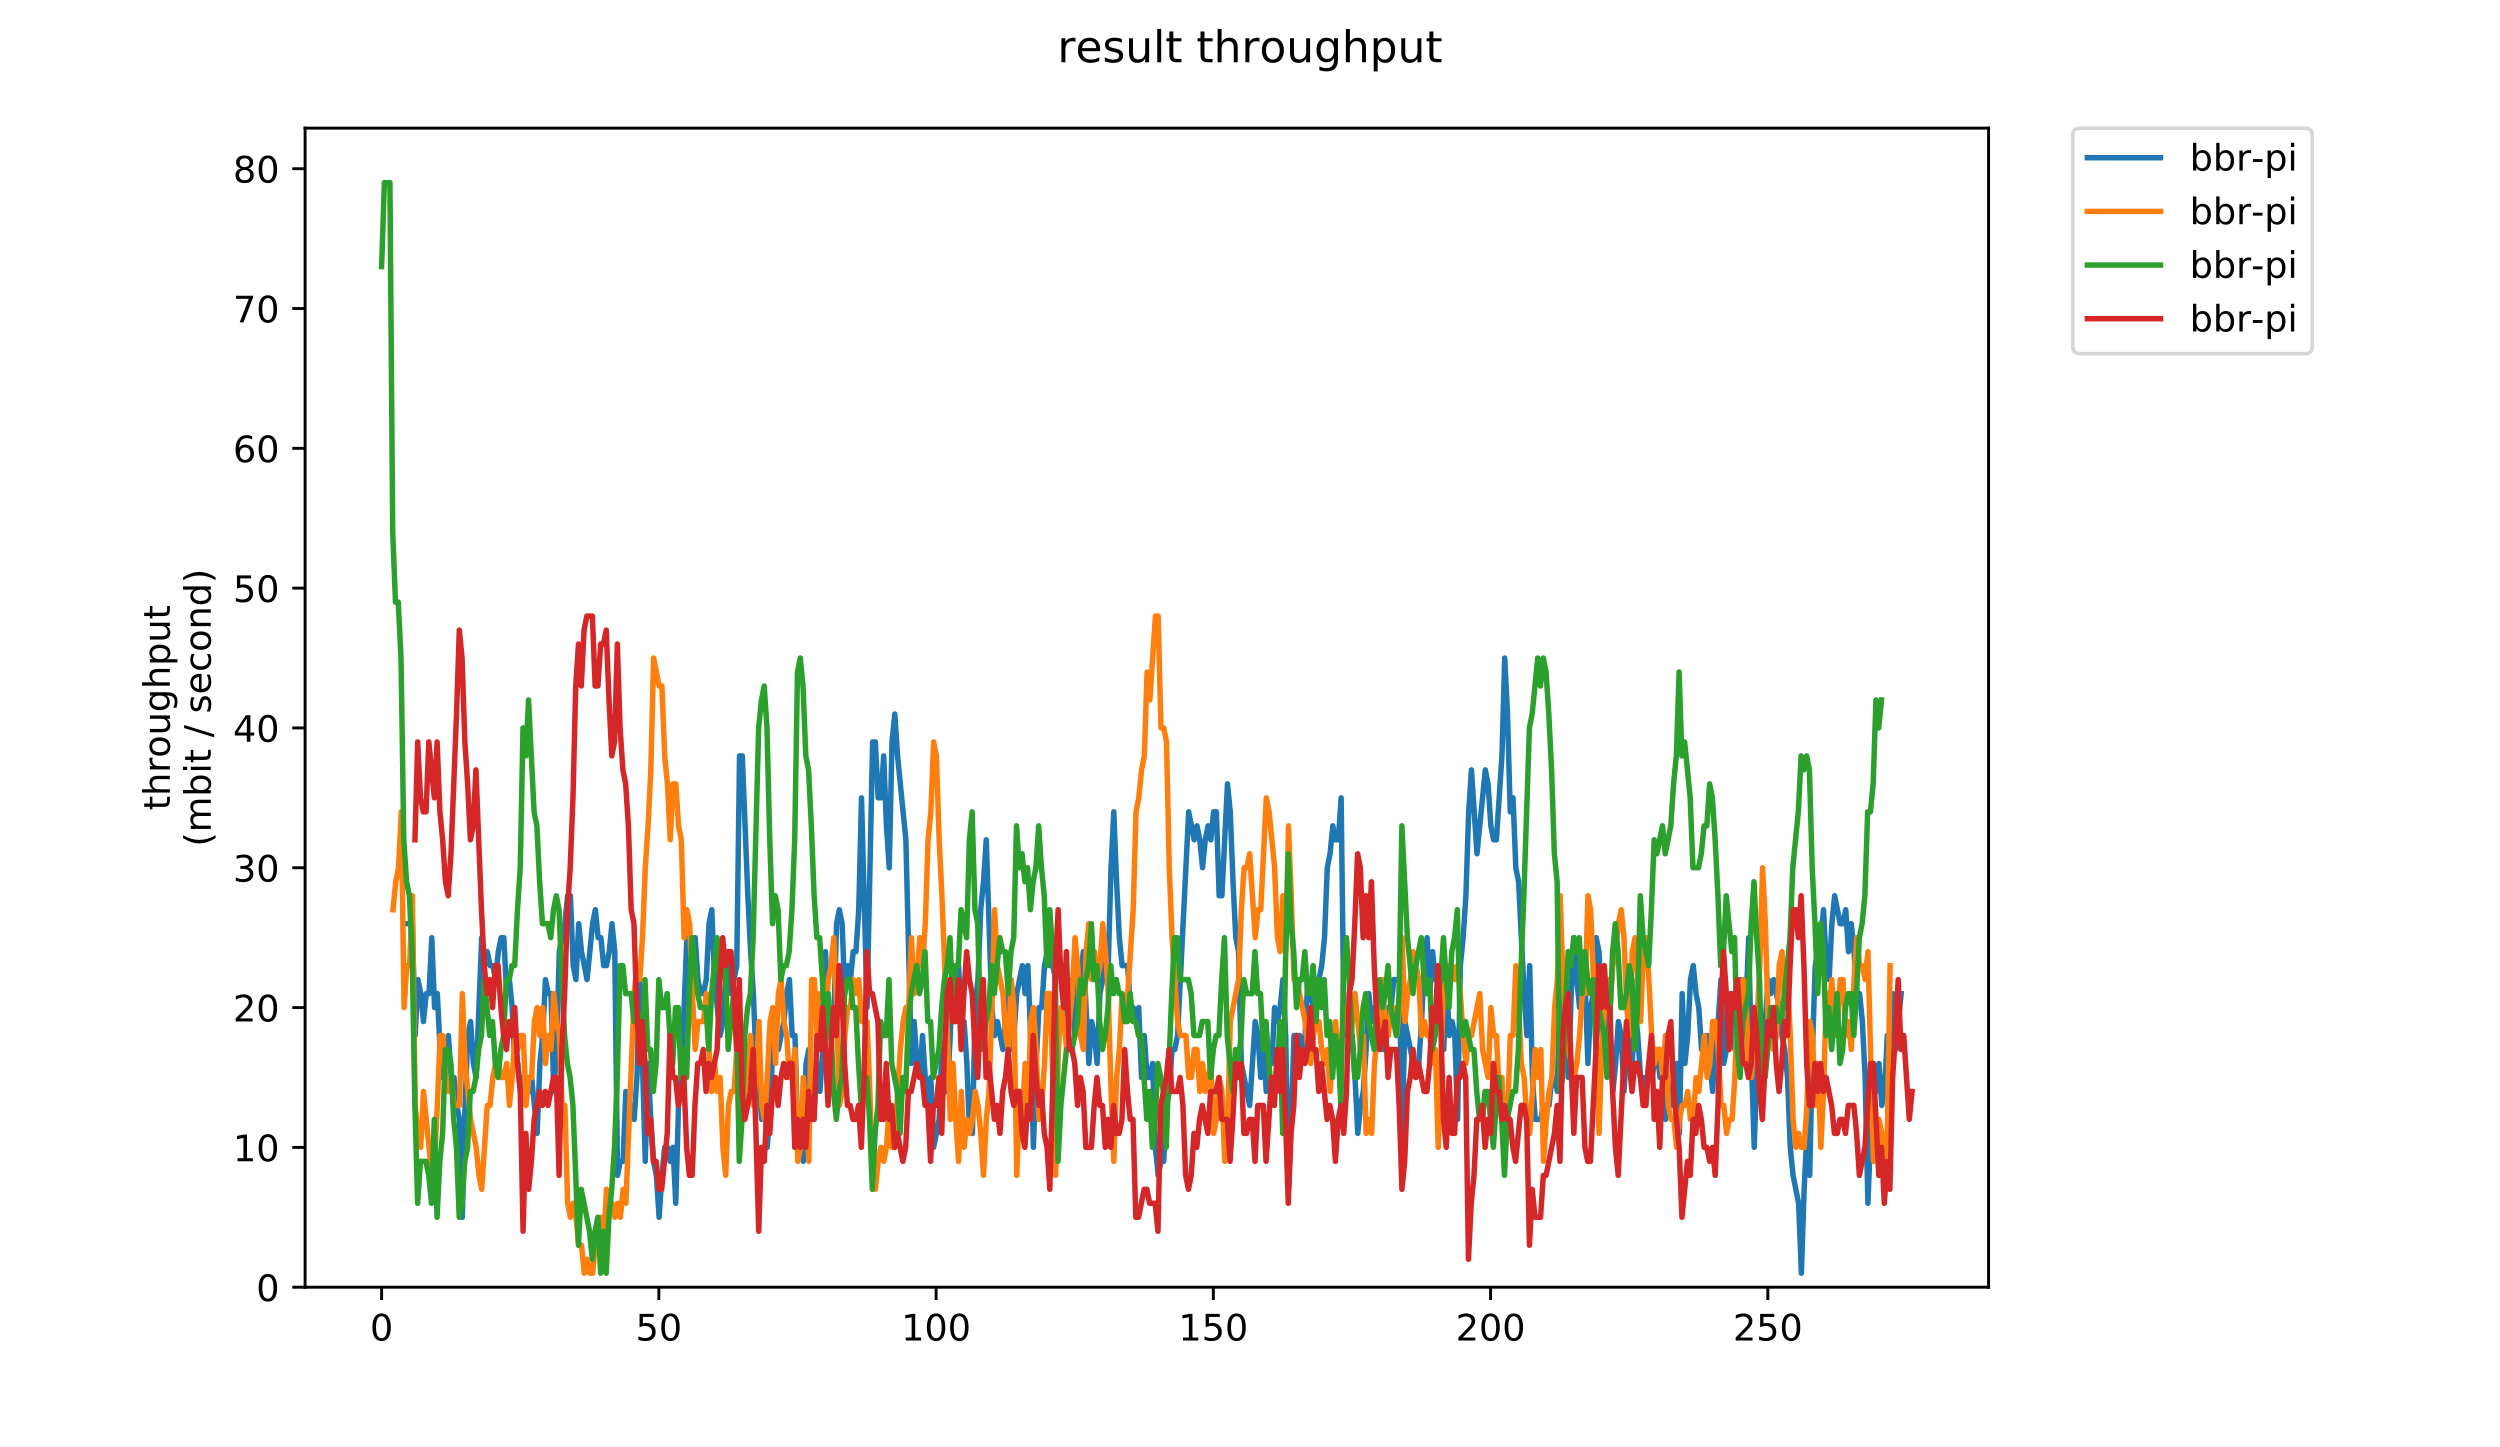 <?xml version="1.0" encoding="utf-8" standalone="no"?>
<!DOCTYPE svg PUBLIC "-//W3C//DTD SVG 1.1//EN"
  "http://www.w3.org/Graphics/SVG/1.1/DTD/svg11.dtd">
<!-- Created with matplotlib (https://matplotlib.org/) -->
<svg height="396pt" version="1.1" viewBox="0 0 684 396" width="684pt" xmlns="http://www.w3.org/2000/svg" xmlns:xlink="http://www.w3.org/1999/xlink">
 <defs>
  <style type="text/css">
*{stroke-linecap:butt;stroke-linejoin:round;}
  </style>
 </defs>
 <g id="figure_1">
  <g id="patch_1">
   <path d="M 0 396 
L 684 396 
L 684 0 
L 0 0 
z
" style="fill:#ffffff;"/>
  </g>
  <g id="axes_1">
   <g id="patch_2">
    <path d="M 83.472 352.174 
L 544.074 352.174 
L 544.074 35.062 
L 83.472 35.062 
z
" style="fill:#ffffff;"/>
   </g>
   <g id="matplotlib.axis_1">
    <g id="xtick_1">
     <g id="line2d_1">
      <defs>
       <path d="M 0 0 
L 0 3.5 
" id="m2184d24fa2" style="stroke:#000000;stroke-width:0.8;"/>
      </defs>
      <g>
       <use style="stroke:#000000;stroke-width:0.8;" x="104.409" xlink:href="#m2184d24fa2" y="352.174"/>
      </g>
     </g>
     <g id="text_1">
      <!-- 0 -->
      <defs>
       <path d="M 31.781 66.406 
Q 24.172 66.406 20.328 58.906 
Q 16.5 51.422 16.5 36.375 
Q 16.5 21.391 20.328 13.891 
Q 24.172 6.391 31.781 6.391 
Q 39.453 6.391 43.281 13.891 
Q 47.125 21.391 47.125 36.375 
Q 47.125 51.422 43.281 58.906 
Q 39.453 66.406 31.781 66.406 
z
M 31.781 74.219 
Q 44.047 74.219 50.516 64.516 
Q 56.984 54.828 56.984 36.375 
Q 56.984 17.969 50.516 8.266 
Q 44.047 -1.422 31.781 -1.422 
Q 19.531 -1.422 13.062 8.266 
Q 6.594 17.969 6.594 36.375 
Q 6.594 54.828 13.062 64.516 
Q 19.531 74.219 31.781 74.219 
z
" id="DejaVuSans-48"/>
      </defs>
      <g transform="translate(101.228 366.773)scale(0.1 -0.1)">
       <use xlink:href="#DejaVuSans-48"/>
      </g>
     </g>
    </g>
    <g id="xtick_2">
     <g id="line2d_2">
      <g>
       <use style="stroke:#000000;stroke-width:0.8;" x="180.263" xlink:href="#m2184d24fa2" y="352.174"/>
      </g>
     </g>
     <g id="text_2">
      <!-- 50 -->
      <defs>
       <path d="M 10.797 72.906 
L 49.516 72.906 
L 49.516 64.594 
L 19.828 64.594 
L 19.828 46.734 
Q 21.969 47.469 24.109 47.828 
Q 26.266 48.188 28.422 48.188 
Q 40.625 48.188 47.75 41.5 
Q 54.891 34.812 54.891 23.391 
Q 54.891 11.625 47.562 5.094 
Q 40.234 -1.422 26.906 -1.422 
Q 22.312 -1.422 17.547 -0.641 
Q 12.797 0.141 7.719 1.703 
L 7.719 11.625 
Q 12.109 9.234 16.797 8.062 
Q 21.484 6.891 26.703 6.891 
Q 35.156 6.891 40.078 11.328 
Q 45.016 15.766 45.016 23.391 
Q 45.016 31 40.078 35.438 
Q 35.156 39.891 26.703 39.891 
Q 22.75 39.891 18.812 39.016 
Q 14.891 38.141 10.797 36.281 
z
" id="DejaVuSans-53"/>
      </defs>
      <g transform="translate(173.9 366.773)scale(0.1 -0.1)">
       <use xlink:href="#DejaVuSans-53"/>
       <use x="63.623" xlink:href="#DejaVuSans-48"/>
      </g>
     </g>
    </g>
    <g id="xtick_3">
     <g id="line2d_3">
      <g>
       <use style="stroke:#000000;stroke-width:0.8;" x="256.117" xlink:href="#m2184d24fa2" y="352.174"/>
      </g>
     </g>
     <g id="text_3">
      <!-- 100 -->
      <defs>
       <path d="M 12.406 8.297 
L 28.516 8.297 
L 28.516 63.922 
L 10.984 60.406 
L 10.984 69.391 
L 28.422 72.906 
L 38.281 72.906 
L 38.281 8.297 
L 54.391 8.297 
L 54.391 0 
L 12.406 0 
z
" id="DejaVuSans-49"/>
      </defs>
      <g transform="translate(246.573 366.773)scale(0.1 -0.1)">
       <use xlink:href="#DejaVuSans-49"/>
       <use x="63.623" xlink:href="#DejaVuSans-48"/>
       <use x="127.246" xlink:href="#DejaVuSans-48"/>
      </g>
     </g>
    </g>
    <g id="xtick_4">
     <g id="line2d_4">
      <g>
       <use style="stroke:#000000;stroke-width:0.8;" x="331.97" xlink:href="#m2184d24fa2" y="352.174"/>
      </g>
     </g>
     <g id="text_4">
      <!-- 150 -->
      <g transform="translate(322.427 366.773)scale(0.1 -0.1)">
       <use xlink:href="#DejaVuSans-49"/>
       <use x="63.623" xlink:href="#DejaVuSans-53"/>
       <use x="127.246" xlink:href="#DejaVuSans-48"/>
      </g>
     </g>
    </g>
    <g id="xtick_5">
     <g id="line2d_5">
      <g>
       <use style="stroke:#000000;stroke-width:0.8;" x="407.824" xlink:href="#m2184d24fa2" y="352.174"/>
      </g>
     </g>
     <g id="text_5">
      <!-- 200 -->
      <defs>
       <path d="M 19.188 8.297 
L 53.609 8.297 
L 53.609 0 
L 7.328 0 
L 7.328 8.297 
Q 12.938 14.109 22.625 23.891 
Q 32.328 33.688 34.812 36.531 
Q 39.547 41.844 41.422 45.531 
Q 43.312 49.219 43.312 52.781 
Q 43.312 58.594 39.234 62.25 
Q 35.156 65.922 28.609 65.922 
Q 23.969 65.922 18.812 64.312 
Q 13.672 62.703 7.812 59.422 
L 7.812 69.391 
Q 13.766 71.781 18.938 73 
Q 24.125 74.219 28.422 74.219 
Q 39.75 74.219 46.484 68.547 
Q 53.219 62.891 53.219 53.422 
Q 53.219 48.922 51.531 44.891 
Q 49.859 40.875 45.406 35.406 
Q 44.188 33.984 37.641 27.219 
Q 31.109 20.453 19.188 8.297 
z
" id="DejaVuSans-50"/>
      </defs>
      <g transform="translate(398.281 366.773)scale(0.1 -0.1)">
       <use xlink:href="#DejaVuSans-50"/>
       <use x="63.623" xlink:href="#DejaVuSans-48"/>
       <use x="127.246" xlink:href="#DejaVuSans-48"/>
      </g>
     </g>
    </g>
    <g id="xtick_6">
     <g id="line2d_6">
      <g>
       <use style="stroke:#000000;stroke-width:0.8;" x="483.678" xlink:href="#m2184d24fa2" y="352.174"/>
      </g>
     </g>
     <g id="text_6">
      <!-- 250 -->
      <g transform="translate(474.135 366.773)scale(0.1 -0.1)">
       <use xlink:href="#DejaVuSans-50"/>
       <use x="63.623" xlink:href="#DejaVuSans-53"/>
       <use x="127.246" xlink:href="#DejaVuSans-48"/>
      </g>
     </g>
    </g>
   </g>
   <g id="matplotlib.axis_2">
    <g id="ytick_1">
     <g id="line2d_7">
      <defs>
       <path d="M 0 0 
L -3.5 0 
" id="m8bd575a36f" style="stroke:#000000;stroke-width:0.8;"/>
      </defs>
      <g>
       <use style="stroke:#000000;stroke-width:0.8;" x="83.472" xlink:href="#m8bd575a36f" y="352.174"/>
      </g>
     </g>
     <g id="text_7">
      <!-- 0 -->
      <g transform="translate(70.11 355.973)scale(0.1 -0.1)">
       <use xlink:href="#DejaVuSans-48"/>
      </g>
     </g>
    </g>
    <g id="ytick_2">
     <g id="line2d_8">
      <g>
       <use style="stroke:#000000;stroke-width:0.8;" x="83.472" xlink:href="#m8bd575a36f" y="313.922"/>
      </g>
     </g>
     <g id="text_8">
      <!-- 10 -->
      <g transform="translate(63.747 317.721)scale(0.1 -0.1)">
       <use xlink:href="#DejaVuSans-49"/>
       <use x="63.623" xlink:href="#DejaVuSans-48"/>
      </g>
     </g>
    </g>
    <g id="ytick_3">
     <g id="line2d_9">
      <g>
       <use style="stroke:#000000;stroke-width:0.8;" x="83.472" xlink:href="#m8bd575a36f" y="275.67"/>
      </g>
     </g>
     <g id="text_9">
      <!-- 20 -->
      <g transform="translate(63.747 279.469)scale(0.1 -0.1)">
       <use xlink:href="#DejaVuSans-50"/>
       <use x="63.623" xlink:href="#DejaVuSans-48"/>
      </g>
     </g>
    </g>
    <g id="ytick_4">
     <g id="line2d_10">
      <g>
       <use style="stroke:#000000;stroke-width:0.8;" x="83.472" xlink:href="#m8bd575a36f" y="237.417"/>
      </g>
     </g>
     <g id="text_10">
      <!-- 30 -->
      <defs>
       <path d="M 40.578 39.312 
Q 47.656 37.797 51.625 33 
Q 55.609 28.219 55.609 21.188 
Q 55.609 10.406 48.188 4.484 
Q 40.766 -1.422 27.094 -1.422 
Q 22.516 -1.422 17.656 -0.516 
Q 12.797 0.391 7.625 2.203 
L 7.625 11.719 
Q 11.719 9.328 16.594 8.109 
Q 21.484 6.891 26.812 6.891 
Q 36.078 6.891 40.938 10.547 
Q 45.797 14.203 45.797 21.188 
Q 45.797 27.641 41.281 31.266 
Q 36.766 34.906 28.719 34.906 
L 20.219 34.906 
L 20.219 43.016 
L 29.109 43.016 
Q 36.375 43.016 40.234 45.922 
Q 44.094 48.828 44.094 54.297 
Q 44.094 59.906 40.109 62.906 
Q 36.141 65.922 28.719 65.922 
Q 24.656 65.922 20.016 65.031 
Q 15.375 64.156 9.812 62.312 
L 9.812 71.094 
Q 15.438 72.656 20.344 73.438 
Q 25.25 74.219 29.594 74.219 
Q 40.828 74.219 47.359 69.109 
Q 53.906 64.016 53.906 55.328 
Q 53.906 49.266 50.438 45.094 
Q 46.969 40.922 40.578 39.312 
z
" id="DejaVuSans-51"/>
      </defs>
      <g transform="translate(63.747 241.216)scale(0.1 -0.1)">
       <use xlink:href="#DejaVuSans-51"/>
       <use x="63.623" xlink:href="#DejaVuSans-48"/>
      </g>
     </g>
    </g>
    <g id="ytick_5">
     <g id="line2d_11">
      <g>
       <use style="stroke:#000000;stroke-width:0.8;" x="83.472" xlink:href="#m8bd575a36f" y="199.165"/>
      </g>
     </g>
     <g id="text_11">
      <!-- 40 -->
      <defs>
       <path d="M 37.797 64.312 
L 12.891 25.391 
L 37.797 25.391 
z
M 35.203 72.906 
L 47.609 72.906 
L 47.609 25.391 
L 58.016 25.391 
L 58.016 17.188 
L 47.609 17.188 
L 47.609 0 
L 37.797 0 
L 37.797 17.188 
L 4.891 17.188 
L 4.891 26.703 
z
" id="DejaVuSans-52"/>
      </defs>
      <g transform="translate(63.747 202.964)scale(0.1 -0.1)">
       <use xlink:href="#DejaVuSans-52"/>
       <use x="63.623" xlink:href="#DejaVuSans-48"/>
      </g>
     </g>
    </g>
    <g id="ytick_6">
     <g id="line2d_12">
      <g>
       <use style="stroke:#000000;stroke-width:0.8;" x="83.472" xlink:href="#m8bd575a36f" y="160.913"/>
      </g>
     </g>
     <g id="text_12">
      <!-- 50 -->
      <g transform="translate(63.747 164.712)scale(0.1 -0.1)">
       <use xlink:href="#DejaVuSans-53"/>
       <use x="63.623" xlink:href="#DejaVuSans-48"/>
      </g>
     </g>
    </g>
    <g id="ytick_7">
     <g id="line2d_13">
      <g>
       <use style="stroke:#000000;stroke-width:0.8;" x="83.472" xlink:href="#m8bd575a36f" y="122.66"/>
      </g>
     </g>
     <g id="text_13">
      <!-- 60 -->
      <defs>
       <path d="M 33.016 40.375 
Q 26.375 40.375 22.484 35.828 
Q 18.609 31.297 18.609 23.391 
Q 18.609 15.531 22.484 10.953 
Q 26.375 6.391 33.016 6.391 
Q 39.656 6.391 43.531 10.953 
Q 47.406 15.531 47.406 23.391 
Q 47.406 31.297 43.531 35.828 
Q 39.656 40.375 33.016 40.375 
z
M 52.594 71.297 
L 52.594 62.312 
Q 48.875 64.062 45.094 64.984 
Q 41.312 65.922 37.594 65.922 
Q 27.828 65.922 22.672 59.328 
Q 17.531 52.734 16.797 39.406 
Q 19.672 43.656 24.016 45.922 
Q 28.375 48.188 33.594 48.188 
Q 44.578 48.188 50.953 41.516 
Q 57.328 34.859 57.328 23.391 
Q 57.328 12.156 50.688 5.359 
Q 44.047 -1.422 33.016 -1.422 
Q 20.359 -1.422 13.672 8.266 
Q 6.984 17.969 6.984 36.375 
Q 6.984 53.656 15.188 63.938 
Q 23.391 74.219 37.203 74.219 
Q 40.922 74.219 44.703 73.484 
Q 48.484 72.75 52.594 71.297 
z
" id="DejaVuSans-54"/>
      </defs>
      <g transform="translate(63.747 126.46)scale(0.1 -0.1)">
       <use xlink:href="#DejaVuSans-54"/>
       <use x="63.623" xlink:href="#DejaVuSans-48"/>
      </g>
     </g>
    </g>
    <g id="ytick_8">
     <g id="line2d_14">
      <g>
       <use style="stroke:#000000;stroke-width:0.8;" x="83.472" xlink:href="#m8bd575a36f" y="84.408"/>
      </g>
     </g>
     <g id="text_14">
      <!-- 70 -->
      <defs>
       <path d="M 8.203 72.906 
L 55.078 72.906 
L 55.078 68.703 
L 28.609 0 
L 18.312 0 
L 43.219 64.594 
L 8.203 64.594 
z
" id="DejaVuSans-55"/>
      </defs>
      <g transform="translate(63.747 88.207)scale(0.1 -0.1)">
       <use xlink:href="#DejaVuSans-55"/>
       <use x="63.623" xlink:href="#DejaVuSans-48"/>
      </g>
     </g>
    </g>
    <g id="ytick_9">
     <g id="line2d_15">
      <g>
       <use style="stroke:#000000;stroke-width:0.8;" x="83.472" xlink:href="#m8bd575a36f" y="46.156"/>
      </g>
     </g>
     <g id="text_15">
      <!-- 80 -->
      <defs>
       <path d="M 31.781 34.625 
Q 24.75 34.625 20.719 30.859 
Q 16.703 27.094 16.703 20.516 
Q 16.703 13.922 20.719 10.156 
Q 24.75 6.391 31.781 6.391 
Q 38.812 6.391 42.859 10.172 
Q 46.922 13.969 46.922 20.516 
Q 46.922 27.094 42.891 30.859 
Q 38.875 34.625 31.781 34.625 
z
M 21.922 38.812 
Q 15.578 40.375 12.031 44.719 
Q 8.5 49.078 8.5 55.328 
Q 8.5 64.062 14.719 69.141 
Q 20.953 74.219 31.781 74.219 
Q 42.672 74.219 48.875 69.141 
Q 55.078 64.062 55.078 55.328 
Q 55.078 49.078 51.531 44.719 
Q 48 40.375 41.703 38.812 
Q 48.828 37.156 52.797 32.312 
Q 56.781 27.484 56.781 20.516 
Q 56.781 9.906 50.312 4.234 
Q 43.844 -1.422 31.781 -1.422 
Q 19.734 -1.422 13.25 4.234 
Q 6.781 9.906 6.781 20.516 
Q 6.781 27.484 10.781 32.312 
Q 14.797 37.156 21.922 38.812 
z
M 18.312 54.391 
Q 18.312 48.734 21.844 45.562 
Q 25.391 42.391 31.781 42.391 
Q 38.141 42.391 41.719 45.562 
Q 45.312 48.734 45.312 54.391 
Q 45.312 60.062 41.719 63.234 
Q 38.141 66.406 31.781 66.406 
Q 25.391 66.406 21.844 63.234 
Q 18.312 60.062 18.312 54.391 
z
" id="DejaVuSans-56"/>
      </defs>
      <g transform="translate(63.747 49.955)scale(0.1 -0.1)">
       <use xlink:href="#DejaVuSans-56"/>
       <use x="63.623" xlink:href="#DejaVuSans-48"/>
      </g>
     </g>
    </g>
    <g id="text_16">
     <!-- throughput -->
     <defs>
      <path d="M 18.312 70.219 
L 18.312 54.688 
L 36.812 54.688 
L 36.812 47.703 
L 18.312 47.703 
L 18.312 18.016 
Q 18.312 11.328 20.141 9.422 
Q 21.969 7.516 27.594 7.516 
L 36.812 7.516 
L 36.812 0 
L 27.594 0 
Q 17.188 0 13.234 3.875 
Q 9.281 7.766 9.281 18.016 
L 9.281 47.703 
L 2.688 47.703 
L 2.688 54.688 
L 9.281 54.688 
L 9.281 70.219 
z
" id="DejaVuSans-116"/>
      <path d="M 54.891 33.016 
L 54.891 0 
L 45.906 0 
L 45.906 32.719 
Q 45.906 40.484 42.875 44.328 
Q 39.844 48.188 33.797 48.188 
Q 26.516 48.188 22.312 43.547 
Q 18.109 38.922 18.109 30.906 
L 18.109 0 
L 9.078 0 
L 9.078 75.984 
L 18.109 75.984 
L 18.109 46.188 
Q 21.344 51.125 25.703 53.562 
Q 30.078 56 35.797 56 
Q 45.219 56 50.047 50.172 
Q 54.891 44.344 54.891 33.016 
z
" id="DejaVuSans-104"/>
      <path d="M 41.109 46.297 
Q 39.594 47.172 37.812 47.578 
Q 36.031 48 33.891 48 
Q 26.266 48 22.188 43.047 
Q 18.109 38.094 18.109 28.812 
L 18.109 0 
L 9.078 0 
L 9.078 54.688 
L 18.109 54.688 
L 18.109 46.188 
Q 20.953 51.172 25.484 53.578 
Q 30.031 56 36.531 56 
Q 37.453 56 38.578 55.875 
Q 39.703 55.766 41.062 55.516 
z
" id="DejaVuSans-114"/>
      <path d="M 30.609 48.391 
Q 23.391 48.391 19.188 42.75 
Q 14.984 37.109 14.984 27.297 
Q 14.984 17.484 19.156 11.844 
Q 23.344 6.203 30.609 6.203 
Q 37.797 6.203 41.984 11.859 
Q 46.188 17.531 46.188 27.297 
Q 46.188 37.016 41.984 42.703 
Q 37.797 48.391 30.609 48.391 
z
M 30.609 56 
Q 42.328 56 49.016 48.375 
Q 55.719 40.766 55.719 27.297 
Q 55.719 13.875 49.016 6.219 
Q 42.328 -1.422 30.609 -1.422 
Q 18.844 -1.422 12.172 6.219 
Q 5.516 13.875 5.516 27.297 
Q 5.516 40.766 12.172 48.375 
Q 18.844 56 30.609 56 
z
" id="DejaVuSans-111"/>
      <path d="M 8.5 21.578 
L 8.5 54.688 
L 17.484 54.688 
L 17.484 21.922 
Q 17.484 14.156 20.5 10.266 
Q 23.531 6.391 29.594 6.391 
Q 36.859 6.391 41.078 11.031 
Q 45.312 15.672 45.312 23.688 
L 45.312 54.688 
L 54.297 54.688 
L 54.297 0 
L 45.312 0 
L 45.312 8.406 
Q 42.047 3.422 37.719 1 
Q 33.406 -1.422 27.688 -1.422 
Q 18.266 -1.422 13.375 4.438 
Q 8.5 10.297 8.5 21.578 
z
M 31.109 56 
z
" id="DejaVuSans-117"/>
      <path d="M 45.406 27.984 
Q 45.406 37.75 41.375 43.109 
Q 37.359 48.484 30.078 48.484 
Q 22.859 48.484 18.828 43.109 
Q 14.797 37.75 14.797 27.984 
Q 14.797 18.266 18.828 12.891 
Q 22.859 7.516 30.078 7.516 
Q 37.359 7.516 41.375 12.891 
Q 45.406 18.266 45.406 27.984 
z
M 54.391 6.781 
Q 54.391 -7.172 48.188 -13.984 
Q 42 -20.797 29.203 -20.797 
Q 24.469 -20.797 20.266 -20.094 
Q 16.062 -19.391 12.109 -17.922 
L 12.109 -9.188 
Q 16.062 -11.328 19.922 -12.344 
Q 23.781 -13.375 27.781 -13.375 
Q 36.625 -13.375 41.016 -8.766 
Q 45.406 -4.156 45.406 5.172 
L 45.406 9.625 
Q 42.625 4.781 38.281 2.391 
Q 33.938 0 27.875 0 
Q 17.828 0 11.672 7.656 
Q 5.516 15.328 5.516 27.984 
Q 5.516 40.672 11.672 48.328 
Q 17.828 56 27.875 56 
Q 33.938 56 38.281 53.609 
Q 42.625 51.219 45.406 46.391 
L 45.406 54.688 
L 54.391 54.688 
z
" id="DejaVuSans-103"/>
      <path d="M 18.109 8.203 
L 18.109 -20.797 
L 9.078 -20.797 
L 9.078 54.688 
L 18.109 54.688 
L 18.109 46.391 
Q 20.953 51.266 25.266 53.625 
Q 29.594 56 35.594 56 
Q 45.562 56 51.781 48.094 
Q 58.016 40.188 58.016 27.297 
Q 58.016 14.406 51.781 6.484 
Q 45.562 -1.422 35.594 -1.422 
Q 29.594 -1.422 25.266 0.953 
Q 20.953 3.328 18.109 8.203 
z
M 48.688 27.297 
Q 48.688 37.203 44.609 42.844 
Q 40.531 48.484 33.406 48.484 
Q 26.266 48.484 22.188 42.844 
Q 18.109 37.203 18.109 27.297 
Q 18.109 17.391 22.188 11.75 
Q 26.266 6.109 33.406 6.109 
Q 40.531 6.109 44.609 11.75 
Q 48.688 17.391 48.688 27.297 
z
" id="DejaVuSans-112"/>
     </defs>
     <g transform="translate(46.47 221.675)rotate(-90)scale(0.1 -0.1)">
      <use xlink:href="#DejaVuSans-116"/>
      <use x="39.209" xlink:href="#DejaVuSans-104"/>
      <use x="102.588" xlink:href="#DejaVuSans-114"/>
      <use x="143.67" xlink:href="#DejaVuSans-111"/>
      <use x="204.852" xlink:href="#DejaVuSans-117"/>
      <use x="268.23" xlink:href="#DejaVuSans-103"/>
      <use x="331.707" xlink:href="#DejaVuSans-104"/>
      <use x="395.086" xlink:href="#DejaVuSans-112"/>
      <use x="458.562" xlink:href="#DejaVuSans-117"/>
      <use x="521.941" xlink:href="#DejaVuSans-116"/>
     </g>
     <!-- (mbit / second) -->
     <defs>
      <path d="M 31 75.875 
Q 24.469 64.656 21.281 53.656 
Q 18.109 42.672 18.109 31.391 
Q 18.109 20.125 21.312 9.062 
Q 24.516 -2 31 -13.188 
L 23.188 -13.188 
Q 15.875 -1.703 12.234 9.375 
Q 8.594 20.453 8.594 31.391 
Q 8.594 42.281 12.203 53.312 
Q 15.828 64.359 23.188 75.875 
z
" id="DejaVuSans-40"/>
      <path d="M 52 44.188 
Q 55.375 50.25 60.062 53.125 
Q 64.75 56 71.094 56 
Q 79.641 56 84.281 50.016 
Q 88.922 44.047 88.922 33.016 
L 88.922 0 
L 79.891 0 
L 79.891 32.719 
Q 79.891 40.578 77.094 44.375 
Q 74.312 48.188 68.609 48.188 
Q 61.625 48.188 57.562 43.547 
Q 53.516 38.922 53.516 30.906 
L 53.516 0 
L 44.484 0 
L 44.484 32.719 
Q 44.484 40.625 41.703 44.406 
Q 38.922 48.188 33.109 48.188 
Q 26.219 48.188 22.156 43.531 
Q 18.109 38.875 18.109 30.906 
L 18.109 0 
L 9.078 0 
L 9.078 54.688 
L 18.109 54.688 
L 18.109 46.188 
Q 21.188 51.219 25.484 53.609 
Q 29.781 56 35.688 56 
Q 41.656 56 45.828 52.969 
Q 50 49.953 52 44.188 
z
" id="DejaVuSans-109"/>
      <path d="M 48.688 27.297 
Q 48.688 37.203 44.609 42.844 
Q 40.531 48.484 33.406 48.484 
Q 26.266 48.484 22.188 42.844 
Q 18.109 37.203 18.109 27.297 
Q 18.109 17.391 22.188 11.75 
Q 26.266 6.109 33.406 6.109 
Q 40.531 6.109 44.609 11.75 
Q 48.688 17.391 48.688 27.297 
z
M 18.109 46.391 
Q 20.953 51.266 25.266 53.625 
Q 29.594 56 35.594 56 
Q 45.562 56 51.781 48.094 
Q 58.016 40.188 58.016 27.297 
Q 58.016 14.406 51.781 6.484 
Q 45.562 -1.422 35.594 -1.422 
Q 29.594 -1.422 25.266 0.953 
Q 20.953 3.328 18.109 8.203 
L 18.109 0 
L 9.078 0 
L 9.078 75.984 
L 18.109 75.984 
z
" id="DejaVuSans-98"/>
      <path d="M 9.422 54.688 
L 18.406 54.688 
L 18.406 0 
L 9.422 0 
z
M 9.422 75.984 
L 18.406 75.984 
L 18.406 64.594 
L 9.422 64.594 
z
" id="DejaVuSans-105"/>
      <path id="DejaVuSans-32"/>
      <path d="M 25.391 72.906 
L 33.688 72.906 
L 8.297 -9.281 
L 0 -9.281 
z
" id="DejaVuSans-47"/>
      <path d="M 44.281 53.078 
L 44.281 44.578 
Q 40.484 46.531 36.375 47.5 
Q 32.281 48.484 27.875 48.484 
Q 21.188 48.484 17.844 46.438 
Q 14.5 44.391 14.5 40.281 
Q 14.5 37.156 16.891 35.375 
Q 19.281 33.594 26.516 31.984 
L 29.594 31.297 
Q 39.156 29.25 43.188 25.516 
Q 47.219 21.781 47.219 15.094 
Q 47.219 7.469 41.188 3.016 
Q 35.156 -1.422 24.609 -1.422 
Q 20.219 -1.422 15.453 -0.562 
Q 10.688 0.297 5.422 2 
L 5.422 11.281 
Q 10.406 8.688 15.234 7.391 
Q 20.062 6.109 24.812 6.109 
Q 31.156 6.109 34.562 8.281 
Q 37.984 10.453 37.984 14.406 
Q 37.984 18.062 35.516 20.016 
Q 33.062 21.969 24.703 23.781 
L 21.578 24.516 
Q 13.234 26.266 9.516 29.906 
Q 5.812 33.547 5.812 39.891 
Q 5.812 47.609 11.281 51.797 
Q 16.75 56 26.812 56 
Q 31.781 56 36.172 55.266 
Q 40.578 54.547 44.281 53.078 
z
" id="DejaVuSans-115"/>
      <path d="M 56.203 29.594 
L 56.203 25.203 
L 14.891 25.203 
Q 15.484 15.922 20.484 11.062 
Q 25.484 6.203 34.422 6.203 
Q 39.594 6.203 44.453 7.469 
Q 49.312 8.734 54.109 11.281 
L 54.109 2.781 
Q 49.266 0.734 44.188 -0.344 
Q 39.109 -1.422 33.891 -1.422 
Q 20.797 -1.422 13.156 6.188 
Q 5.516 13.812 5.516 26.812 
Q 5.516 40.234 12.766 48.109 
Q 20.016 56 32.328 56 
Q 43.359 56 49.781 48.891 
Q 56.203 41.797 56.203 29.594 
z
M 47.219 32.234 
Q 47.125 39.594 43.094 43.984 
Q 39.062 48.391 32.422 48.391 
Q 24.906 48.391 20.391 44.141 
Q 15.875 39.891 15.188 32.172 
z
" id="DejaVuSans-101"/>
      <path d="M 48.781 52.594 
L 48.781 44.188 
Q 44.969 46.297 41.141 47.344 
Q 37.312 48.391 33.406 48.391 
Q 24.656 48.391 19.812 42.844 
Q 14.984 37.312 14.984 27.297 
Q 14.984 17.281 19.812 11.734 
Q 24.656 6.203 33.406 6.203 
Q 37.312 6.203 41.141 7.25 
Q 44.969 8.297 48.781 10.406 
L 48.781 2.094 
Q 45.016 0.344 40.984 -0.531 
Q 36.969 -1.422 32.422 -1.422 
Q 20.062 -1.422 12.781 6.344 
Q 5.516 14.109 5.516 27.297 
Q 5.516 40.672 12.859 48.328 
Q 20.219 56 33.016 56 
Q 37.156 56 41.109 55.141 
Q 45.062 54.297 48.781 52.594 
z
" id="DejaVuSans-99"/>
      <path d="M 54.891 33.016 
L 54.891 0 
L 45.906 0 
L 45.906 32.719 
Q 45.906 40.484 42.875 44.328 
Q 39.844 48.188 33.797 48.188 
Q 26.516 48.188 22.312 43.547 
Q 18.109 38.922 18.109 30.906 
L 18.109 0 
L 9.078 0 
L 9.078 54.688 
L 18.109 54.688 
L 18.109 46.188 
Q 21.344 51.125 25.703 53.562 
Q 30.078 56 35.797 56 
Q 45.219 56 50.047 50.172 
Q 54.891 44.344 54.891 33.016 
z
" id="DejaVuSans-110"/>
      <path d="M 45.406 46.391 
L 45.406 75.984 
L 54.391 75.984 
L 54.391 0 
L 45.406 0 
L 45.406 8.203 
Q 42.578 3.328 38.25 0.953 
Q 33.938 -1.422 27.875 -1.422 
Q 17.969 -1.422 11.734 6.484 
Q 5.516 14.406 5.516 27.297 
Q 5.516 40.188 11.734 48.094 
Q 17.969 56 27.875 56 
Q 33.938 56 38.25 53.625 
Q 42.578 51.266 45.406 46.391 
z
M 14.797 27.297 
Q 14.797 17.391 18.875 11.75 
Q 22.953 6.109 30.078 6.109 
Q 37.203 6.109 41.297 11.75 
Q 45.406 17.391 45.406 27.297 
Q 45.406 37.203 41.297 42.844 
Q 37.203 48.484 30.078 48.484 
Q 22.953 48.484 18.875 42.844 
Q 14.797 37.203 14.797 27.297 
z
" id="DejaVuSans-100"/>
      <path d="M 8.016 75.875 
L 15.828 75.875 
Q 23.141 64.359 26.781 53.312 
Q 30.422 42.281 30.422 31.391 
Q 30.422 20.453 26.781 9.375 
Q 23.141 -1.703 15.828 -13.188 
L 8.016 -13.188 
Q 14.5 -2 17.703 9.062 
Q 20.906 20.125 20.906 31.391 
Q 20.906 42.672 17.703 53.656 
Q 14.5 64.656 8.016 75.875 
z
" id="DejaVuSans-41"/>
     </defs>
     <g transform="translate(57.668 231.609)rotate(-90)scale(0.1 -0.1)">
      <use xlink:href="#DejaVuSans-40"/>
      <use x="39.014" xlink:href="#DejaVuSans-109"/>
      <use x="136.426" xlink:href="#DejaVuSans-98"/>
      <use x="199.902" xlink:href="#DejaVuSans-105"/>
      <use x="227.686" xlink:href="#DejaVuSans-116"/>
      <use x="266.895" xlink:href="#DejaVuSans-32"/>
      <use x="298.682" xlink:href="#DejaVuSans-47"/>
      <use x="332.373" xlink:href="#DejaVuSans-32"/>
      <use x="364.16" xlink:href="#DejaVuSans-115"/>
      <use x="416.26" xlink:href="#DejaVuSans-101"/>
      <use x="477.783" xlink:href="#DejaVuSans-99"/>
      <use x="532.764" xlink:href="#DejaVuSans-111"/>
      <use x="593.945" xlink:href="#DejaVuSans-110"/>
      <use x="657.324" xlink:href="#DejaVuSans-100"/>
      <use x="720.801" xlink:href="#DejaVuSans-41"/>
     </g>
    </g>
   </g>
   <g id="line2d_16">
    <path clip-path="url(#p9588889e5b)" d="M 110.55 252.718 
L 112.826 252.718 
L 113.584 283.32 
L 114.343 268.019 
L 115.101 271.844 
L 115.86 279.495 
L 116.618 271.844 
L 117.377 271.844 
L 118.135 256.543 
L 118.894 275.67 
L 119.652 271.844 
L 120.411 287.145 
L 121.169 294.796 
L 121.928 290.97 
L 122.687 283.32 
L 123.445 294.796 
L 124.204 294.796 
L 124.962 302.446 
L 125.721 306.271 
L 126.479 333.048 
L 127.238 302.446 
L 127.996 283.32 
L 128.755 279.495 
L 129.513 290.97 
L 130.272 294.796 
L 131.789 256.543 
L 132.548 264.194 
L 133.306 260.369 
L 134.065 264.194 
L 134.823 264.194 
L 135.582 268.019 
L 136.34 260.369 
L 137.099 256.543 
L 137.857 256.543 
L 138.616 271.844 
L 139.374 268.019 
L 140.133 275.67 
L 140.891 290.97 
L 141.65 290.97 
L 142.409 298.621 
L 143.167 294.796 
L 143.926 294.796 
L 144.684 298.621 
L 145.443 294.796 
L 146.96 310.097 
L 147.718 290.97 
L 148.477 283.32 
L 149.235 268.019 
L 149.994 271.844 
L 150.752 271.844 
L 151.511 298.621 
L 152.27 287.145 
L 153.028 260.369 
L 154.545 252.718 
L 155.304 245.068 
L 156.062 245.068 
L 156.821 264.194 
L 157.579 268.019 
L 158.338 252.718 
L 159.096 260.369 
L 160.613 268.019 
L 162.131 252.718 
L 162.889 248.893 
L 163.648 256.543 
L 164.406 256.543 
L 165.165 264.194 
L 165.923 264.194 
L 166.682 260.369 
L 167.44 252.718 
L 168.199 260.369 
L 168.957 321.572 
L 169.716 317.747 
L 170.474 317.747 
L 171.233 298.621 
L 171.992 306.271 
L 172.75 302.446 
L 173.509 306.271 
L 174.267 294.796 
L 175.026 268.019 
L 175.784 290.97 
L 176.543 317.747 
L 177.301 290.97 
L 178.06 306.271 
L 178.818 317.747 
L 179.577 321.572 
L 180.335 333.048 
L 181.094 321.572 
L 181.853 313.922 
L 182.611 313.922 
L 183.37 317.747 
L 184.128 313.922 
L 184.887 329.223 
L 185.645 302.446 
L 186.404 294.796 
L 187.921 256.543 
L 188.679 268.019 
L 189.438 268.019 
L 190.197 256.543 
L 190.955 268.019 
L 191.714 271.844 
L 192.472 271.844 
L 193.231 268.019 
L 193.989 252.718 
L 194.748 248.893 
L 195.506 268.019 
L 197.023 283.32 
L 197.782 279.495 
L 198.54 268.019 
L 199.299 264.194 
L 200.058 271.844 
L 201.575 264.194 
L 202.333 206.815 
L 203.092 206.815 
L 204.609 245.068 
L 205.367 260.369 
L 206.126 271.844 
L 206.884 290.97 
L 208.401 306.271 
L 209.16 298.621 
L 209.919 313.922 
L 210.677 302.446 
L 211.436 287.145 
L 212.194 279.495 
L 212.953 287.145 
L 214.47 279.495 
L 215.228 271.844 
L 215.987 268.019 
L 216.745 283.32 
L 217.504 283.32 
L 218.262 310.097 
L 219.021 306.271 
L 219.78 317.747 
L 220.538 290.97 
L 221.297 287.145 
L 222.055 306.271 
L 222.814 302.446 
L 223.572 290.97 
L 224.331 298.621 
L 225.089 287.145 
L 225.848 260.369 
L 226.606 275.67 
L 227.365 283.32 
L 228.123 279.495 
L 228.882 252.718 
L 229.641 248.893 
L 230.399 252.718 
L 231.158 271.844 
L 231.916 264.194 
L 232.675 268.019 
L 233.433 260.369 
L 234.192 260.369 
L 234.95 248.893 
L 235.709 218.291 
L 237.226 275.67 
L 238.743 202.99 
L 239.502 202.99 
L 240.26 218.291 
L 241.019 218.291 
L 241.777 206.815 
L 242.536 225.942 
L 243.294 237.417 
L 244.053 202.99 
L 244.811 195.34 
L 245.57 206.815 
L 247.845 229.767 
L 249.363 290.97 
L 250.121 279.495 
L 250.88 290.97 
L 251.638 294.796 
L 252.397 283.32 
L 253.155 294.796 
L 253.914 302.446 
L 254.672 294.796 
L 255.431 313.922 
L 256.948 306.271 
L 257.706 287.145 
L 258.465 298.621 
L 259.224 298.621 
L 259.982 283.32 
L 260.741 264.194 
L 261.499 268.019 
L 262.258 264.194 
L 263.016 279.495 
L 263.775 279.495 
L 264.533 290.97 
L 265.292 310.097 
L 266.05 310.097 
L 266.809 275.67 
L 267.567 268.019 
L 268.326 248.893 
L 269.085 241.242 
L 269.843 229.767 
L 271.36 275.67 
L 272.119 283.32 
L 272.877 279.495 
L 274.394 287.145 
L 275.911 271.844 
L 276.67 287.145 
L 277.428 283.32 
L 278.187 271.844 
L 279.704 264.194 
L 280.463 271.844 
L 281.221 264.194 
L 281.98 283.32 
L 282.738 313.922 
L 283.497 290.97 
L 284.255 275.67 
L 285.014 275.67 
L 285.772 264.194 
L 286.531 260.369 
L 287.289 264.194 
L 288.048 264.194 
L 288.807 268.019 
L 289.565 260.369 
L 291.082 268.019 
L 291.841 279.495 
L 292.599 268.019 
L 293.358 271.844 
L 294.116 283.32 
L 294.875 264.194 
L 295.633 268.019 
L 296.392 260.369 
L 297.909 290.97 
L 298.668 279.495 
L 299.426 283.32 
L 300.185 290.97 
L 300.943 271.844 
L 301.702 268.019 
L 302.46 256.543 
L 303.219 264.194 
L 303.977 237.417 
L 304.736 222.116 
L 305.494 241.242 
L 306.253 256.543 
L 307.012 264.194 
L 308.529 264.194 
L 309.287 275.67 
L 310.046 275.67 
L 310.804 279.495 
L 311.563 275.67 
L 312.321 294.796 
L 313.08 283.32 
L 313.838 294.796 
L 314.597 294.796 
L 315.355 290.97 
L 316.114 313.922 
L 316.873 321.572 
L 317.631 317.747 
L 318.39 317.747 
L 319.148 302.446 
L 319.907 298.621 
L 320.665 287.145 
L 321.424 287.145 
L 322.182 283.32 
L 325.216 222.116 
L 326.734 229.767 
L 327.492 225.942 
L 328.251 229.767 
L 329.009 237.417 
L 329.768 229.767 
L 330.526 225.942 
L 331.285 229.767 
L 332.043 222.116 
L 332.802 222.116 
L 333.56 245.068 
L 334.319 245.068 
L 335.836 214.466 
L 336.595 222.116 
L 337.353 241.242 
L 338.112 256.543 
L 338.87 260.369 
L 339.629 290.97 
L 341.904 302.446 
L 343.421 279.495 
L 344.18 283.32 
L 344.938 294.796 
L 345.697 287.145 
L 346.456 298.621 
L 347.214 290.97 
L 347.973 290.97 
L 348.731 275.67 
L 349.49 279.495 
L 350.248 275.67 
L 351.007 268.019 
L 351.765 283.32 
L 352.524 325.398 
L 353.282 306.271 
L 354.041 283.32 
L 355.558 283.32 
L 356.317 287.145 
L 357.075 283.32 
L 357.834 268.019 
L 359.351 275.67 
L 360.109 268.019 
L 360.868 268.019 
L 361.626 264.194 
L 362.385 256.543 
L 363.143 237.417 
L 363.902 233.592 
L 364.66 225.942 
L 365.419 229.767 
L 366.178 229.767 
L 366.936 218.291 
L 367.695 279.495 
L 368.453 283.32 
L 369.97 283.32 
L 370.729 294.796 
L 371.487 310.097 
L 372.246 302.446 
L 373.004 298.621 
L 373.763 287.145 
L 374.521 271.844 
L 375.28 279.495 
L 376.039 275.67 
L 378.314 287.145 
L 379.073 283.32 
L 379.831 275.67 
L 380.59 275.67 
L 381.348 268.019 
L 382.865 268.019 
L 383.624 310.097 
L 384.382 279.495 
L 387.417 294.796 
L 388.175 290.97 
L 388.934 279.495 
L 389.692 264.194 
L 390.451 256.543 
L 391.209 271.844 
L 391.968 260.369 
L 392.726 268.019 
L 393.485 268.019 
L 394.243 275.67 
L 395.002 287.145 
L 395.761 268.019 
L 396.519 283.32 
L 397.278 279.495 
L 398.036 283.32 
L 398.795 306.271 
L 399.553 264.194 
L 400.312 256.543 
L 401.07 245.068 
L 401.829 222.116 
L 402.587 210.641 
L 404.104 233.592 
L 406.38 210.641 
L 407.139 214.466 
L 407.897 225.942 
L 408.656 229.767 
L 409.414 229.767 
L 410.931 206.815 
L 411.69 180.039 
L 412.448 195.34 
L 413.207 222.116 
L 413.966 218.291 
L 414.724 237.417 
L 415.483 241.242 
L 417 271.844 
L 417.758 283.32 
L 418.517 264.194 
L 419.275 294.796 
L 420.034 306.271 
L 421.551 306.271 
L 422.309 302.446 
L 423.827 302.446 
L 424.585 294.796 
L 425.344 294.796 
L 426.102 298.621 
L 426.861 260.369 
L 427.619 271.844 
L 428.378 287.145 
L 429.136 294.796 
L 429.895 271.844 
L 430.653 256.543 
L 431.412 268.019 
L 432.17 275.67 
L 433.688 268.019 
L 434.446 290.97 
L 435.205 275.67 
L 435.963 271.844 
L 436.722 256.543 
L 437.48 260.369 
L 438.239 275.67 
L 438.997 287.145 
L 439.756 271.844 
L 440.514 283.32 
L 441.273 298.621 
L 442.031 290.97 
L 442.79 279.495 
L 443.549 283.32 
L 444.307 298.621 
L 445.066 287.145 
L 445.824 279.495 
L 446.583 290.97 
L 447.341 275.67 
L 448.1 283.32 
L 448.858 294.796 
L 449.617 294.796 
L 450.375 298.621 
L 451.134 290.97 
L 451.892 294.796 
L 453.41 287.145 
L 454.168 294.796 
L 454.927 294.796 
L 455.685 306.271 
L 456.444 298.621 
L 457.202 302.446 
L 457.961 294.796 
L 458.719 290.97 
L 459.478 310.097 
L 460.236 271.844 
L 460.995 290.97 
L 461.753 283.32 
L 462.512 268.019 
L 463.271 264.194 
L 464.029 271.844 
L 464.788 275.67 
L 465.546 287.145 
L 466.305 287.145 
L 467.063 283.32 
L 468.58 298.621 
L 469.339 283.32 
L 470.097 279.495 
L 470.856 268.019 
L 471.614 290.97 
L 472.373 287.145 
L 473.132 271.844 
L 473.89 275.67 
L 474.649 287.145 
L 475.407 279.495 
L 476.166 268.019 
L 476.924 275.67 
L 477.683 275.67 
L 478.441 256.543 
L 479.2 290.97 
L 479.958 313.922 
L 480.717 290.97 
L 482.993 279.495 
L 483.751 268.019 
L 484.51 271.844 
L 485.268 268.019 
L 486.785 275.67 
L 487.544 283.32 
L 488.302 287.145 
L 489.061 294.796 
L 489.819 313.922 
L 490.578 321.572 
L 492.095 329.223 
L 492.854 348.349 
L 493.612 325.398 
L 494.371 310.097 
L 495.129 321.572 
L 495.888 287.145 
L 496.646 264.194 
L 498.163 256.543 
L 498.922 248.893 
L 499.68 264.194 
L 500.439 268.019 
L 501.197 252.718 
L 501.956 245.068 
L 503.473 252.718 
L 504.232 252.718 
L 504.99 248.893 
L 505.749 260.369 
L 506.507 252.718 
L 507.266 260.369 
L 508.024 271.844 
L 508.783 271.844 
L 509.541 279.495 
L 510.3 294.796 
L 511.058 329.223 
L 512.576 290.97 
L 513.334 298.621 
L 514.093 290.97 
L 514.851 302.446 
L 515.61 298.621 
L 516.368 283.32 
L 517.127 294.796 
L 517.885 271.844 
L 518.644 287.145 
L 520.161 271.844 
L 520.161 271.844 
" style="fill:none;stroke:#1f77b4;stroke-linecap:square;stroke-width:1.5;"/>
   </g>
   <g id="line2d_17">
    <path clip-path="url(#p9588889e5b)" d="M 107.52 248.893 
L 108.279 241.242 
L 109.037 237.417 
L 109.796 222.116 
L 110.554 275.67 
L 111.313 264.194 
L 112.072 264.194 
L 112.83 245.068 
L 113.589 302.446 
L 114.347 310.097 
L 115.106 313.922 
L 115.864 298.621 
L 118.14 321.572 
L 118.898 317.747 
L 119.657 302.446 
L 120.415 283.32 
L 121.174 283.32 
L 121.933 294.796 
L 122.691 298.621 
L 123.45 294.796 
L 124.208 302.446 
L 125.725 302.446 
L 126.484 271.844 
L 127.242 290.97 
L 128.759 306.271 
L 130.276 313.922 
L 131.035 321.572 
L 131.794 325.398 
L 133.311 302.446 
L 134.069 302.446 
L 134.828 294.796 
L 135.586 290.97 
L 136.345 290.97 
L 137.103 294.796 
L 137.862 294.796 
L 138.62 290.97 
L 139.379 302.446 
L 140.137 294.796 
L 140.896 283.32 
L 141.655 287.145 
L 142.413 283.32 
L 143.172 283.32 
L 143.93 302.446 
L 144.689 294.796 
L 145.447 294.796 
L 146.206 279.495 
L 146.964 275.67 
L 147.723 283.32 
L 148.481 275.67 
L 149.24 290.97 
L 149.998 283.32 
L 150.757 287.145 
L 151.516 271.844 
L 152.274 279.495 
L 153.033 283.32 
L 153.791 302.446 
L 154.55 302.446 
L 155.308 329.223 
L 156.067 333.048 
L 156.825 329.223 
L 157.584 333.048 
L 158.342 340.698 
L 159.101 340.698 
L 159.859 348.349 
L 160.618 344.524 
L 161.377 348.349 
L 162.135 348.349 
L 162.894 340.698 
L 164.411 333.048 
L 165.169 340.698 
L 165.928 325.398 
L 166.686 329.223 
L 167.445 329.223 
L 168.203 333.048 
L 168.962 329.223 
L 169.721 333.048 
L 170.479 325.398 
L 171.238 329.223 
L 173.513 271.844 
L 174.272 264.194 
L 175.03 268.019 
L 175.789 256.543 
L 176.547 237.417 
L 177.306 225.942 
L 178.064 210.641 
L 178.823 180.039 
L 180.34 187.689 
L 181.099 187.689 
L 181.857 206.815 
L 182.616 214.466 
L 183.374 229.767 
L 184.133 214.466 
L 184.891 214.466 
L 185.65 225.942 
L 186.408 229.767 
L 187.167 256.543 
L 187.925 248.893 
L 188.684 252.718 
L 189.443 271.844 
L 190.201 287.145 
L 190.96 279.495 
L 192.477 279.495 
L 193.235 271.844 
L 193.994 287.145 
L 194.752 298.621 
L 195.511 290.97 
L 196.269 298.621 
L 197.028 294.796 
L 197.786 313.922 
L 198.545 321.572 
L 199.304 302.446 
L 200.062 298.621 
L 200.821 298.621 
L 201.579 287.145 
L 202.338 313.922 
L 203.096 302.446 
L 203.855 298.621 
L 205.372 283.32 
L 206.13 302.446 
L 206.889 294.796 
L 207.647 279.495 
L 208.406 302.446 
L 209.165 306.271 
L 209.923 294.796 
L 210.682 279.495 
L 211.44 275.67 
L 212.199 290.97 
L 212.957 271.844 
L 213.716 268.019 
L 214.474 279.495 
L 215.233 283.32 
L 215.991 294.796 
L 216.75 294.796 
L 217.508 287.145 
L 218.267 317.747 
L 219.026 313.922 
L 219.784 294.796 
L 221.301 317.747 
L 222.06 268.019 
L 222.818 268.019 
L 223.577 283.32 
L 224.335 271.844 
L 225.094 279.495 
L 225.852 279.495 
L 226.611 268.019 
L 227.369 264.194 
L 228.128 256.543 
L 228.887 275.67 
L 229.645 302.446 
L 230.404 298.621 
L 231.162 283.32 
L 231.921 275.67 
L 232.679 275.67 
L 233.438 268.019 
L 234.196 271.844 
L 234.955 268.019 
L 235.713 279.495 
L 237.23 279.495 
L 237.989 298.621 
L 238.748 321.572 
L 239.506 325.398 
L 240.265 317.747 
L 241.023 313.922 
L 241.782 317.747 
L 242.54 313.922 
L 243.299 302.446 
L 244.057 313.922 
L 244.816 313.922 
L 245.574 298.621 
L 246.333 287.145 
L 247.091 279.495 
L 247.85 275.67 
L 248.609 275.67 
L 249.367 256.543 
L 250.126 271.844 
L 250.884 268.019 
L 251.643 256.543 
L 252.401 264.194 
L 253.16 252.718 
L 253.918 229.767 
L 254.677 222.116 
L 255.435 202.99 
L 256.194 206.815 
L 256.952 229.767 
L 257.711 245.068 
L 259.228 283.32 
L 259.987 306.271 
L 260.745 290.97 
L 261.504 306.271 
L 262.262 317.747 
L 263.021 298.621 
L 263.779 313.922 
L 264.538 306.271 
L 265.296 310.097 
L 266.055 306.271 
L 266.813 298.621 
L 267.572 302.446 
L 268.331 310.097 
L 269.089 321.572 
L 269.848 306.271 
L 270.606 298.621 
L 271.365 275.67 
L 272.123 248.893 
L 272.882 264.194 
L 274.399 271.844 
L 275.157 283.32 
L 275.916 287.145 
L 276.675 268.019 
L 277.433 275.67 
L 278.192 321.572 
L 278.95 302.446 
L 279.709 306.271 
L 280.467 290.97 
L 281.226 306.271 
L 281.984 279.495 
L 282.743 275.67 
L 283.501 287.145 
L 284.26 306.271 
L 285.018 302.446 
L 285.777 290.97 
L 286.536 271.844 
L 287.294 271.844 
L 288.053 294.796 
L 288.811 321.572 
L 289.57 287.145 
L 290.328 275.67 
L 291.087 279.495 
L 291.845 287.145 
L 293.362 271.844 
L 294.121 256.543 
L 294.879 264.194 
L 295.638 283.32 
L 296.397 287.145 
L 297.155 260.369 
L 297.914 252.718 
L 298.672 268.019 
L 299.431 260.369 
L 300.189 268.019 
L 300.948 264.194 
L 301.706 252.718 
L 302.465 260.369 
L 303.223 271.844 
L 303.982 298.621 
L 304.74 317.747 
L 305.499 294.796 
L 306.258 287.145 
L 307.016 271.844 
L 307.775 279.495 
L 308.533 271.844 
L 310.05 248.893 
L 310.809 222.116 
L 311.567 218.291 
L 312.326 210.641 
L 313.084 206.815 
L 313.843 183.864 
L 314.601 191.514 
L 316.119 168.563 
L 316.877 168.563 
L 317.636 199.165 
L 318.394 199.165 
L 319.153 202.99 
L 319.911 237.417 
L 320.67 256.543 
L 322.187 279.495 
L 322.945 283.32 
L 324.462 283.32 
L 325.221 294.796 
L 325.98 294.796 
L 326.738 287.145 
L 327.497 287.145 
L 328.255 298.621 
L 329.014 290.97 
L 329.772 298.621 
L 331.289 290.97 
L 332.048 310.097 
L 332.806 306.271 
L 333.565 294.796 
L 334.323 298.621 
L 335.082 317.747 
L 335.841 310.097 
L 336.599 279.495 
L 338.875 268.019 
L 339.633 248.893 
L 340.392 237.417 
L 341.15 237.417 
L 341.909 233.592 
L 343.426 256.543 
L 344.184 248.893 
L 344.943 248.893 
L 346.46 218.291 
L 347.219 222.116 
L 348.736 237.417 
L 349.494 256.543 
L 350.253 260.369 
L 351.011 245.068 
L 351.77 260.369 
L 352.528 225.942 
L 353.287 245.068 
L 354.045 268.019 
L 354.804 268.019 
L 357.08 279.495 
L 357.838 287.145 
L 358.597 290.97 
L 359.355 283.32 
L 360.114 279.495 
L 360.872 279.495 
L 361.631 287.145 
L 362.389 290.97 
L 363.148 287.145 
L 363.906 298.621 
L 364.665 287.145 
L 365.424 279.495 
L 366.182 290.97 
L 366.941 287.145 
L 367.699 275.67 
L 368.458 275.67 
L 369.216 287.145 
L 370.733 271.844 
L 372.25 287.145 
L 373.009 283.32 
L 373.767 310.097 
L 374.526 306.271 
L 375.285 310.097 
L 376.043 290.97 
L 376.802 283.32 
L 377.56 279.495 
L 378.319 268.019 
L 379.077 283.32 
L 379.836 283.32 
L 380.594 275.67 
L 381.353 275.67 
L 382.111 283.32 
L 382.87 275.67 
L 383.628 256.543 
L 384.387 279.495 
L 385.146 271.844 
L 385.904 268.019 
L 386.663 260.369 
L 388.18 268.019 
L 388.938 283.32 
L 389.697 279.495 
L 390.455 283.32 
L 391.214 283.32 
L 391.972 290.97 
L 392.731 287.145 
L 393.49 313.922 
L 395.007 268.019 
L 395.765 268.019 
L 396.524 264.194 
L 397.282 264.194 
L 398.041 268.019 
L 398.799 264.194 
L 399.558 271.844 
L 400.316 283.32 
L 401.075 290.97 
L 401.833 283.32 
L 402.592 283.32 
L 404.868 271.844 
L 405.626 287.145 
L 407.143 294.796 
L 407.902 275.67 
L 408.66 283.32 
L 409.419 283.32 
L 410.177 298.621 
L 410.936 294.796 
L 411.694 313.922 
L 412.453 306.271 
L 413.212 283.32 
L 413.97 283.32 
L 414.729 264.194 
L 415.487 275.67 
L 416.246 290.97 
L 417.004 294.796 
L 417.763 306.271 
L 418.521 310.097 
L 420.038 287.145 
L 420.797 294.796 
L 421.555 287.145 
L 422.314 317.747 
L 423.073 306.271 
L 423.831 298.621 
L 424.59 294.796 
L 425.348 275.67 
L 426.107 268.019 
L 426.865 245.068 
L 427.624 268.019 
L 428.382 279.495 
L 429.141 287.145 
L 430.658 294.796 
L 431.416 290.97 
L 432.175 283.32 
L 432.934 271.844 
L 433.692 271.844 
L 434.451 245.068 
L 435.209 248.893 
L 435.968 268.019 
L 436.726 283.32 
L 437.485 310.097 
L 438.243 287.145 
L 439.002 275.67 
L 439.76 268.019 
L 440.519 275.67 
L 441.277 264.194 
L 442.036 260.369 
L 442.795 252.718 
L 443.553 248.893 
L 444.312 256.543 
L 445.07 275.67 
L 445.829 283.32 
L 446.587 260.369 
L 447.346 256.543 
L 448.863 279.495 
L 449.621 260.369 
L 450.38 256.543 
L 451.138 268.019 
L 451.897 283.32 
L 452.656 290.97 
L 453.414 287.145 
L 454.173 287.145 
L 454.931 294.796 
L 455.69 283.32 
L 456.448 302.446 
L 457.207 306.271 
L 457.965 306.271 
L 458.724 313.922 
L 459.482 306.271 
L 460.241 302.446 
L 460.999 302.446 
L 461.758 298.621 
L 462.517 306.271 
L 463.275 306.271 
L 464.034 294.796 
L 464.792 298.621 
L 466.309 283.32 
L 467.068 294.796 
L 467.826 290.97 
L 468.585 279.495 
L 469.343 279.495 
L 470.102 287.145 
L 470.86 302.446 
L 471.619 302.446 
L 472.378 310.097 
L 473.136 306.271 
L 473.895 306.271 
L 474.653 294.796 
L 475.412 271.844 
L 476.17 275.67 
L 476.929 268.019 
L 477.687 271.844 
L 478.446 294.796 
L 479.204 294.796 
L 479.963 283.32 
L 480.721 279.495 
L 481.48 264.194 
L 482.239 237.417 
L 482.997 252.718 
L 483.756 279.495 
L 485.273 287.145 
L 486.031 283.32 
L 486.79 264.194 
L 487.548 260.369 
L 488.307 275.67 
L 489.065 268.019 
L 489.824 283.32 
L 490.582 306.271 
L 491.341 313.922 
L 492.1 310.097 
L 492.858 313.922 
L 493.617 313.922 
L 494.375 302.446 
L 495.134 279.495 
L 495.892 283.32 
L 496.651 302.446 
L 497.409 290.97 
L 498.168 313.922 
L 498.926 298.621 
L 499.685 271.844 
L 500.444 275.67 
L 501.202 268.019 
L 501.961 283.32 
L 502.719 279.495 
L 503.478 268.019 
L 504.236 268.019 
L 504.995 283.32 
L 505.753 279.495 
L 506.512 287.145 
L 507.27 268.019 
L 508.029 256.543 
L 508.787 264.194 
L 509.546 264.194 
L 510.305 268.019 
L 511.063 260.369 
L 512.58 317.747 
L 513.339 313.922 
L 514.097 306.271 
L 514.856 310.097 
L 515.614 317.747 
L 516.373 310.097 
L 517.131 264.194 
L 517.131 264.194 
" style="fill:none;stroke:#ff7f0e;stroke-linecap:square;stroke-width:1.5;"/>
   </g>
   <g id="line2d_18">
    <path clip-path="url(#p9588889e5b)" d="M 104.409 72.932 
L 105.167 49.981 
L 106.684 49.981 
L 107.443 145.612 
L 108.201 164.738 
L 108.96 164.738 
L 109.719 180.039 
L 110.477 229.767 
L 111.236 241.242 
L 111.994 245.068 
L 112.753 260.369 
L 113.511 302.446 
L 114.27 329.223 
L 115.028 317.747 
L 116.545 317.747 
L 117.304 321.572 
L 118.062 329.223 
L 118.821 306.271 
L 119.58 333.048 
L 120.338 317.747 
L 121.097 310.097 
L 121.855 287.145 
L 122.614 287.145 
L 123.372 290.97 
L 124.131 306.271 
L 124.889 313.922 
L 125.648 333.048 
L 126.406 329.223 
L 127.165 317.747 
L 127.923 313.922 
L 128.682 298.621 
L 129.441 298.621 
L 130.199 294.796 
L 130.958 287.145 
L 131.716 283.32 
L 132.475 268.019 
L 133.992 283.32 
L 134.75 279.495 
L 135.509 290.97 
L 136.267 294.796 
L 137.026 287.145 
L 137.784 283.32 
L 138.543 268.019 
L 139.302 268.019 
L 140.06 264.194 
L 140.819 264.194 
L 141.577 248.893 
L 142.336 237.417 
L 143.094 199.165 
L 143.853 206.815 
L 144.611 191.514 
L 146.128 222.116 
L 146.887 225.942 
L 147.646 241.242 
L 148.404 252.718 
L 149.921 252.718 
L 150.68 256.543 
L 151.438 248.893 
L 152.197 245.068 
L 152.955 248.893 
L 153.714 268.019 
L 154.472 283.32 
L 155.231 290.97 
L 155.989 294.796 
L 156.748 302.446 
L 158.265 340.698 
L 159.024 325.398 
L 161.299 336.873 
L 162.058 344.524 
L 162.816 336.873 
L 163.575 333.048 
L 164.333 348.349 
L 165.092 336.873 
L 165.85 348.349 
L 166.609 333.048 
L 167.368 325.398 
L 168.126 313.922 
L 168.885 294.796 
L 169.643 264.194 
L 170.402 264.194 
L 171.16 271.844 
L 172.677 271.844 
L 173.436 279.495 
L 174.194 275.67 
L 174.953 279.495 
L 175.711 287.145 
L 176.47 268.019 
L 177.229 287.145 
L 177.987 287.145 
L 178.746 298.621 
L 179.504 290.97 
L 180.263 268.019 
L 181.021 275.67 
L 181.78 275.67 
L 182.538 271.844 
L 183.297 283.32 
L 184.055 290.97 
L 184.814 275.67 
L 185.572 275.67 
L 186.331 294.796 
L 187.09 287.145 
L 187.848 294.796 
L 188.607 271.844 
L 189.365 256.543 
L 190.882 271.844 
L 191.641 275.67 
L 193.158 275.67 
L 193.916 287.145 
L 194.675 271.844 
L 196.192 256.543 
L 196.951 268.019 
L 197.709 260.369 
L 198.468 264.194 
L 199.226 287.145 
L 200.743 271.844 
L 201.502 275.67 
L 202.26 317.747 
L 203.019 306.271 
L 203.777 283.32 
L 204.536 275.67 
L 205.294 271.844 
L 206.053 256.543 
L 207.57 199.165 
L 208.329 191.514 
L 209.087 187.689 
L 209.846 199.165 
L 210.604 229.767 
L 211.363 252.718 
L 212.121 245.068 
L 212.88 248.893 
L 213.638 268.019 
L 214.397 264.194 
L 215.155 264.194 
L 215.914 260.369 
L 216.673 248.893 
L 217.431 229.767 
L 218.19 183.864 
L 218.948 180.039 
L 219.707 187.689 
L 220.465 206.815 
L 221.224 210.641 
L 221.982 225.942 
L 222.741 245.068 
L 223.499 256.543 
L 224.258 256.543 
L 225.016 268.019 
L 225.775 287.145 
L 226.534 271.844 
L 227.292 279.495 
L 228.051 298.621 
L 228.809 306.271 
L 229.568 298.621 
L 230.326 294.796 
L 231.085 271.844 
L 231.843 268.019 
L 232.602 268.019 
L 233.36 275.67 
L 234.119 275.67 
L 234.877 290.97 
L 235.636 302.446 
L 237.153 294.796 
L 237.912 306.271 
L 238.67 325.398 
L 239.429 310.097 
L 240.187 302.446 
L 240.946 279.495 
L 241.704 283.32 
L 242.463 283.32 
L 243.221 268.019 
L 243.98 290.97 
L 245.497 298.621 
L 246.256 310.097 
L 247.014 294.796 
L 247.773 298.621 
L 248.531 279.495 
L 249.29 271.844 
L 250.807 264.194 
L 251.565 271.844 
L 252.324 268.019 
L 253.082 260.369 
L 253.841 279.495 
L 254.599 279.495 
L 255.358 294.796 
L 256.875 287.145 
L 257.634 275.67 
L 258.392 268.019 
L 259.151 264.194 
L 259.909 256.543 
L 260.668 275.67 
L 261.426 264.194 
L 262.185 264.194 
L 262.943 248.893 
L 264.461 256.543 
L 265.219 229.767 
L 265.978 222.116 
L 266.736 248.893 
L 267.495 252.718 
L 268.253 279.495 
L 269.012 287.145 
L 269.77 279.495 
L 270.529 275.67 
L 271.287 264.194 
L 272.046 271.844 
L 273.563 256.543 
L 274.322 260.369 
L 275.08 260.369 
L 275.839 271.844 
L 276.597 260.369 
L 277.356 256.543 
L 278.114 225.942 
L 278.873 237.417 
L 279.631 233.592 
L 280.39 241.242 
L 281.148 237.417 
L 281.907 248.893 
L 282.665 241.242 
L 283.424 237.417 
L 284.183 225.942 
L 284.941 237.417 
L 285.7 245.068 
L 286.458 264.194 
L 287.217 248.893 
L 287.975 260.369 
L 288.734 268.019 
L 289.492 317.747 
L 290.251 302.446 
L 291.768 287.145 
L 293.285 287.145 
L 294.802 279.495 
L 295.561 268.019 
L 296.319 271.844 
L 297.836 264.194 
L 298.595 252.718 
L 299.353 268.019 
L 300.112 264.194 
L 300.87 279.495 
L 301.629 287.145 
L 302.387 283.32 
L 303.146 275.67 
L 303.905 264.194 
L 304.663 271.844 
L 305.422 268.019 
L 306.18 271.844 
L 306.939 271.844 
L 307.697 279.495 
L 308.456 279.495 
L 309.214 271.844 
L 309.973 279.495 
L 310.731 279.495 
L 311.49 283.32 
L 312.248 283.32 
L 313.766 306.271 
L 314.524 298.621 
L 315.283 313.922 
L 316.041 306.271 
L 316.8 290.97 
L 318.317 298.621 
L 319.075 313.922 
L 319.834 290.97 
L 320.592 271.844 
L 321.351 256.543 
L 322.109 256.543 
L 322.868 268.019 
L 325.144 268.019 
L 325.902 271.844 
L 326.661 283.32 
L 328.178 283.32 
L 328.936 279.495 
L 330.453 279.495 
L 331.212 294.796 
L 331.97 287.145 
L 332.729 283.32 
L 333.488 283.32 
L 334.246 268.019 
L 335.005 256.543 
L 335.763 283.32 
L 337.28 298.621 
L 338.039 287.145 
L 338.797 290.97 
L 339.556 283.32 
L 340.314 268.019 
L 341.073 271.844 
L 342.59 271.844 
L 343.349 260.369 
L 344.107 271.844 
L 344.866 271.844 
L 345.624 287.145 
L 346.383 279.495 
L 347.141 290.97 
L 347.9 298.621 
L 348.658 298.621 
L 349.417 294.796 
L 350.175 279.495 
L 350.934 310.097 
L 351.692 264.194 
L 352.451 233.592 
L 353.21 252.718 
L 353.968 260.369 
L 354.727 275.67 
L 355.485 268.019 
L 356.244 268.019 
L 357.002 260.369 
L 357.761 271.844 
L 358.519 271.844 
L 359.278 264.194 
L 360.036 279.495 
L 360.795 268.019 
L 361.553 275.67 
L 362.312 268.019 
L 363.071 283.32 
L 363.829 279.495 
L 364.588 294.796 
L 365.346 283.32 
L 366.105 287.145 
L 366.863 302.446 
L 367.622 264.194 
L 368.38 256.543 
L 369.139 268.019 
L 369.897 283.32 
L 370.656 294.796 
L 371.415 294.796 
L 372.173 287.145 
L 372.932 275.67 
L 373.69 271.844 
L 374.449 279.495 
L 375.966 287.145 
L 376.724 271.844 
L 377.483 268.019 
L 378.241 275.67 
L 379 271.844 
L 379.758 264.194 
L 380.517 275.67 
L 382.034 283.32 
L 382.793 271.844 
L 383.551 225.942 
L 385.068 256.543 
L 386.585 271.844 
L 387.344 264.194 
L 388.861 256.543 
L 389.619 268.019 
L 390.378 271.844 
L 391.137 268.019 
L 391.895 287.145 
L 392.654 283.32 
L 393.412 271.844 
L 394.171 268.019 
L 394.929 256.543 
L 395.688 268.019 
L 396.446 275.67 
L 397.205 260.369 
L 397.963 256.543 
L 398.722 248.893 
L 399.48 279.495 
L 400.239 283.32 
L 400.998 279.495 
L 402.515 287.145 
L 403.273 287.145 
L 404.032 298.621 
L 404.79 306.271 
L 405.549 306.271 
L 406.307 298.621 
L 407.066 298.621 
L 408.583 313.922 
L 409.341 302.446 
L 410.1 294.796 
L 410.859 306.271 
L 411.617 321.572 
L 412.376 306.271 
L 413.893 298.621 
L 414.651 298.621 
L 415.41 287.145 
L 416.168 264.194 
L 416.927 245.068 
L 418.444 199.165 
L 419.202 195.34 
L 420.72 180.039 
L 421.478 187.689 
L 422.237 180.039 
L 422.995 183.864 
L 423.754 195.34 
L 424.512 210.641 
L 425.271 233.592 
L 426.029 241.242 
L 426.788 298.621 
L 427.546 294.796 
L 428.305 275.67 
L 429.063 260.369 
L 429.822 264.194 
L 430.581 256.543 
L 431.339 260.369 
L 432.098 256.543 
L 432.856 271.844 
L 433.615 260.369 
L 434.373 268.019 
L 435.132 271.844 
L 435.89 268.019 
L 436.649 287.145 
L 437.407 275.67 
L 438.924 283.32 
L 439.683 294.796 
L 440.442 279.495 
L 441.2 260.369 
L 441.959 252.718 
L 442.717 260.369 
L 443.476 275.67 
L 444.234 275.67 
L 444.993 271.844 
L 445.751 264.194 
L 446.51 268.019 
L 447.268 287.145 
L 448.027 275.67 
L 448.785 245.068 
L 449.544 256.543 
L 451.061 264.194 
L 451.82 248.893 
L 452.578 229.767 
L 453.337 233.592 
L 454.854 225.942 
L 455.612 233.592 
L 457.129 225.942 
L 457.888 214.466 
L 458.646 206.815 
L 459.405 183.864 
L 460.164 206.815 
L 460.922 202.99 
L 462.439 218.291 
L 463.198 237.417 
L 464.715 237.417 
L 465.473 233.592 
L 466.232 225.942 
L 466.99 225.942 
L 467.749 214.466 
L 468.507 218.291 
L 469.266 229.767 
L 470.025 245.068 
L 470.783 264.194 
L 471.542 260.369 
L 472.3 245.068 
L 473.817 260.369 
L 474.576 256.543 
L 475.334 287.145 
L 476.093 294.796 
L 476.851 279.495 
L 478.368 271.844 
L 479.127 252.718 
L 479.886 241.242 
L 480.644 256.543 
L 481.403 268.019 
L 482.161 294.796 
L 482.92 294.796 
L 483.678 287.145 
L 484.437 275.67 
L 485.195 283.32 
L 485.954 275.67 
L 486.712 279.495 
L 487.471 279.495 
L 489.747 256.543 
L 490.505 237.417 
L 492.022 222.116 
L 492.781 206.815 
L 493.539 210.641 
L 494.298 206.815 
L 495.056 210.641 
L 495.815 237.417 
L 496.573 252.718 
L 497.332 271.844 
L 498.091 252.718 
L 498.849 260.369 
L 499.608 283.32 
L 500.366 275.67 
L 501.125 287.145 
L 502.642 271.844 
L 503.4 290.97 
L 504.159 287.145 
L 504.917 275.67 
L 505.676 271.844 
L 506.434 271.844 
L 507.193 283.32 
L 507.952 271.844 
L 508.71 256.543 
L 509.469 252.718 
L 510.227 245.068 
L 510.986 222.116 
L 511.744 222.116 
L 512.503 214.466 
L 513.261 191.514 
L 514.02 199.165 
L 514.778 191.514 
L 514.778 191.514 
" style="fill:none;stroke:#2ca02c;stroke-linecap:square;stroke-width:1.5;"/>
   </g>
   <g id="line2d_19">
    <path clip-path="url(#p9588889e5b)" d="M 113.526 229.767 
L 114.285 202.99 
L 115.043 218.291 
L 115.802 222.116 
L 116.561 222.116 
L 117.319 202.99 
L 118.836 218.291 
L 119.595 202.99 
L 120.353 222.116 
L 121.112 229.767 
L 121.87 241.242 
L 122.629 245.068 
L 123.387 233.592 
L 124.905 195.34 
L 125.663 172.388 
L 126.422 180.039 
L 127.18 202.99 
L 127.939 214.466 
L 128.697 229.767 
L 129.456 225.942 
L 130.214 210.641 
L 131.731 248.893 
L 132.49 264.194 
L 133.248 271.844 
L 134.007 268.019 
L 134.766 275.67 
L 135.524 264.194 
L 136.283 264.194 
L 137.041 275.67 
L 137.8 283.32 
L 138.558 287.145 
L 139.317 279.495 
L 140.075 283.32 
L 140.834 275.67 
L 141.592 290.97 
L 142.351 298.621 
L 143.109 336.873 
L 143.868 310.097 
L 144.627 325.398 
L 145.385 317.747 
L 146.144 306.271 
L 147.661 298.621 
L 148.419 302.446 
L 149.178 298.621 
L 149.936 302.446 
L 151.453 294.796 
L 152.212 294.796 
L 152.97 321.572 
L 153.729 287.145 
L 154.488 271.844 
L 155.246 248.893 
L 156.005 237.417 
L 156.763 218.291 
L 157.522 187.689 
L 158.28 176.214 
L 159.039 187.689 
L 159.797 172.388 
L 160.556 168.563 
L 162.073 168.563 
L 162.831 187.689 
L 163.59 187.689 
L 164.349 176.214 
L 165.107 176.214 
L 165.866 172.388 
L 166.624 191.514 
L 167.383 206.815 
L 168.141 202.99 
L 168.9 176.214 
L 169.658 199.165 
L 170.417 210.641 
L 171.175 214.466 
L 171.934 225.942 
L 172.692 248.893 
L 173.451 252.718 
L 174.21 275.67 
L 174.968 290.97 
L 175.727 279.495 
L 176.485 290.97 
L 177.244 310.097 
L 178.002 306.271 
L 178.761 317.747 
L 179.519 317.747 
L 180.278 325.398 
L 181.036 325.398 
L 182.553 310.097 
L 183.312 283.32 
L 184.071 294.796 
L 184.829 294.796 
L 185.588 302.446 
L 187.105 294.796 
L 187.863 313.922 
L 188.622 321.572 
L 189.38 321.572 
L 190.139 302.446 
L 190.897 290.97 
L 191.656 290.97 
L 192.414 287.145 
L 193.173 298.621 
L 193.932 290.97 
L 194.69 294.796 
L 196.207 287.145 
L 196.966 268.019 
L 197.724 256.543 
L 198.483 264.194 
L 199.241 260.369 
L 200 260.369 
L 200.758 271.844 
L 201.517 287.145 
L 202.275 268.019 
L 203.034 298.621 
L 203.793 306.271 
L 205.31 298.621 
L 206.068 287.145 
L 206.827 310.097 
L 207.585 336.873 
L 208.344 313.922 
L 209.102 317.747 
L 209.861 302.446 
L 210.619 310.097 
L 211.378 298.621 
L 212.136 294.796 
L 212.895 302.446 
L 213.654 294.796 
L 214.412 290.97 
L 215.171 294.796 
L 215.929 290.97 
L 216.688 290.97 
L 217.446 313.922 
L 218.205 306.271 
L 218.963 313.922 
L 219.722 306.271 
L 220.48 313.922 
L 221.239 298.621 
L 221.997 306.271 
L 222.756 306.271 
L 223.515 283.32 
L 224.273 287.145 
L 225.032 275.67 
L 225.79 287.145 
L 226.549 302.446 
L 227.307 287.145 
L 228.066 275.67 
L 228.824 283.32 
L 229.583 264.194 
L 230.341 271.844 
L 231.1 290.97 
L 231.858 302.446 
L 232.617 302.446 
L 233.376 306.271 
L 234.134 306.271 
L 234.893 302.446 
L 235.651 313.922 
L 236.41 294.796 
L 237.168 260.369 
L 237.927 271.844 
L 238.685 271.844 
L 240.202 279.495 
L 240.961 306.271 
L 241.72 306.271 
L 242.478 290.97 
L 243.237 306.271 
L 243.995 302.446 
L 244.754 313.922 
L 245.512 310.097 
L 247.029 317.747 
L 247.788 313.922 
L 248.546 298.621 
L 249.305 298.621 
L 250.822 290.97 
L 251.581 294.796 
L 252.339 294.796 
L 253.098 302.446 
L 253.856 302.446 
L 254.615 317.747 
L 255.373 302.446 
L 256.132 302.446 
L 256.89 294.796 
L 257.649 310.097 
L 258.407 287.145 
L 259.166 271.844 
L 259.924 268.019 
L 260.683 279.495 
L 261.442 279.495 
L 262.2 268.019 
L 262.959 287.145 
L 263.717 271.844 
L 264.476 260.369 
L 265.234 268.019 
L 265.993 271.844 
L 266.751 287.145 
L 267.51 294.796 
L 268.268 275.67 
L 269.027 268.019 
L 269.785 294.796 
L 270.544 290.97 
L 272.061 306.271 
L 272.82 302.446 
L 273.578 310.097 
L 274.337 298.621 
L 275.095 294.796 
L 275.854 287.145 
L 276.612 298.621 
L 277.371 302.446 
L 278.129 298.621 
L 278.888 298.621 
L 279.646 310.097 
L 280.405 313.922 
L 281.164 302.446 
L 281.922 306.271 
L 282.681 283.32 
L 283.439 294.796 
L 284.198 302.446 
L 284.956 298.621 
L 285.715 310.097 
L 286.473 313.922 
L 287.232 325.398 
L 287.99 298.621 
L 288.749 264.194 
L 289.507 248.893 
L 290.266 268.019 
L 291.025 275.67 
L 291.783 260.369 
L 292.542 287.145 
L 293.3 287.145 
L 294.059 290.97 
L 294.817 302.446 
L 295.576 294.796 
L 296.334 298.621 
L 297.093 313.922 
L 298.61 313.922 
L 299.368 302.446 
L 300.127 294.796 
L 300.886 302.446 
L 301.644 302.446 
L 302.403 313.922 
L 303.161 306.271 
L 303.92 313.922 
L 304.678 302.446 
L 305.437 310.097 
L 306.195 310.097 
L 306.954 306.271 
L 307.712 287.145 
L 308.471 298.621 
L 309.229 306.271 
L 309.988 306.271 
L 310.747 333.048 
L 311.505 333.048 
L 313.022 325.398 
L 313.781 325.398 
L 314.539 329.223 
L 316.056 329.223 
L 316.815 336.873 
L 317.573 302.446 
L 319.09 294.796 
L 319.849 287.145 
L 320.608 298.621 
L 322.125 298.621 
L 322.883 294.796 
L 323.642 302.446 
L 324.4 321.572 
L 325.159 325.398 
L 325.917 321.572 
L 326.676 310.097 
L 327.434 313.922 
L 328.193 306.271 
L 328.951 302.446 
L 330.469 310.097 
L 331.227 298.621 
L 332.744 298.621 
L 333.503 294.796 
L 334.261 306.271 
L 335.778 306.271 
L 336.537 317.747 
L 337.295 306.271 
L 338.054 290.97 
L 338.812 294.796 
L 339.571 290.97 
L 340.33 310.097 
L 341.088 310.097 
L 341.847 306.271 
L 342.605 306.271 
L 343.364 317.747 
L 344.122 302.446 
L 345.639 302.446 
L 346.398 317.747 
L 347.915 294.796 
L 348.674 302.446 
L 349.432 287.145 
L 350.191 298.621 
L 350.949 287.145 
L 351.708 306.271 
L 352.466 329.223 
L 353.225 310.097 
L 353.983 302.446 
L 354.742 283.32 
L 355.5 294.796 
L 356.259 287.145 
L 357.017 290.97 
L 357.776 287.145 
L 358.535 275.67 
L 359.293 287.145 
L 360.052 287.145 
L 360.81 298.621 
L 361.569 290.97 
L 363.086 306.271 
L 363.844 302.446 
L 364.603 306.271 
L 365.361 317.747 
L 366.12 306.271 
L 366.878 302.446 
L 367.637 310.097 
L 368.396 298.621 
L 369.154 271.844 
L 369.913 268.019 
L 370.671 252.718 
L 371.43 233.592 
L 372.188 237.417 
L 372.947 256.543 
L 373.705 245.068 
L 374.464 256.543 
L 375.222 241.242 
L 375.981 264.194 
L 376.739 279.495 
L 377.498 287.145 
L 379.015 279.495 
L 379.774 294.796 
L 380.532 287.145 
L 382.049 287.145 
L 382.808 302.446 
L 383.566 325.398 
L 384.325 317.747 
L 385.083 298.621 
L 385.842 294.796 
L 386.6 287.145 
L 387.359 294.796 
L 388.118 290.97 
L 389.635 298.621 
L 390.393 298.621 
L 391.152 290.97 
L 391.91 275.67 
L 392.669 279.495 
L 393.427 264.194 
L 394.186 279.495 
L 394.944 306.271 
L 395.703 313.922 
L 396.461 294.796 
L 397.22 310.097 
L 397.979 310.097 
L 398.737 294.796 
L 399.496 294.796 
L 400.254 290.97 
L 401.013 294.796 
L 401.771 344.524 
L 402.53 329.223 
L 403.288 321.572 
L 404.047 306.271 
L 404.805 306.271 
L 405.564 302.446 
L 406.322 313.922 
L 407.081 306.271 
L 407.84 310.097 
L 408.598 290.97 
L 409.357 298.621 
L 410.115 298.621 
L 410.874 306.271 
L 411.632 302.446 
L 412.391 306.271 
L 413.149 306.271 
L 413.908 313.922 
L 414.666 317.747 
L 416.183 302.446 
L 416.942 302.446 
L 417.701 306.271 
L 418.459 340.698 
L 419.218 325.398 
L 419.976 333.048 
L 421.493 333.048 
L 422.252 321.572 
L 423.01 321.572 
L 425.286 310.097 
L 426.044 302.446 
L 426.803 317.747 
L 427.562 283.32 
L 428.32 275.67 
L 429.079 271.844 
L 430.596 310.097 
L 431.354 294.796 
L 432.871 294.796 
L 433.63 313.922 
L 434.388 317.747 
L 435.147 317.747 
L 436.664 287.145 
L 437.423 264.194 
L 438.181 275.67 
L 438.94 264.194 
L 439.698 275.67 
L 440.457 275.67 
L 441.215 298.621 
L 441.974 313.922 
L 442.732 321.572 
L 444.249 290.97 
L 445.008 279.495 
L 445.766 290.97 
L 446.525 298.621 
L 447.284 290.97 
L 448.042 290.97 
L 448.801 294.796 
L 449.559 302.446 
L 450.318 302.446 
L 451.076 290.97 
L 451.835 283.32 
L 452.593 306.271 
L 453.352 298.621 
L 454.11 313.922 
L 454.869 294.796 
L 455.628 294.796 
L 456.386 283.32 
L 457.145 279.495 
L 457.903 298.621 
L 459.42 313.922 
L 460.179 333.048 
L 461.696 317.747 
L 462.454 321.572 
L 463.213 306.271 
L 463.971 310.097 
L 464.73 302.446 
L 465.489 306.271 
L 466.247 313.922 
L 467.006 313.922 
L 467.764 317.747 
L 468.523 313.922 
L 469.281 321.572 
L 470.04 302.446 
L 470.798 275.67 
L 471.557 260.369 
L 472.315 271.844 
L 473.074 287.145 
L 473.832 271.844 
L 474.591 275.67 
L 475.35 268.019 
L 476.867 290.97 
L 477.625 290.97 
L 478.384 294.796 
L 479.142 290.97 
L 479.901 275.67 
L 480.659 283.32 
L 481.418 298.621 
L 482.176 306.271 
L 482.935 290.97 
L 483.693 279.495 
L 484.452 283.32 
L 485.211 275.67 
L 485.969 290.97 
L 486.728 298.621 
L 487.486 290.97 
L 488.245 279.495 
L 489.003 283.32 
L 489.762 264.194 
L 490.52 248.893 
L 491.279 248.893 
L 492.037 256.543 
L 492.796 245.068 
L 493.554 264.194 
L 494.313 290.97 
L 495.072 302.446 
L 495.83 302.446 
L 496.589 290.97 
L 497.347 298.621 
L 498.106 290.97 
L 498.864 298.621 
L 499.623 294.796 
L 501.14 302.446 
L 501.898 310.097 
L 502.657 310.097 
L 503.415 306.271 
L 504.174 306.271 
L 504.933 310.097 
L 505.691 302.446 
L 507.208 302.446 
L 507.967 310.097 
L 508.725 321.572 
L 510.242 313.922 
L 511.759 290.97 
L 512.518 290.97 
L 514.035 321.572 
L 514.794 313.922 
L 515.552 329.223 
L 516.311 317.747 
L 517.069 325.398 
L 517.828 294.796 
L 518.586 283.32 
L 519.345 268.019 
L 520.103 287.145 
L 520.862 283.32 
L 522.379 306.271 
L 523.137 298.621 
L 523.137 298.621 
" style="fill:none;stroke:#d62728;stroke-linecap:square;stroke-width:1.5;"/>
   </g>
   <g id="patch_3">
    <path d="M 83.472 352.174 
L 83.472 35.062 
" style="fill:none;stroke:#000000;stroke-linecap:square;stroke-linejoin:miter;stroke-width:0.8;"/>
   </g>
   <g id="patch_4">
    <path d="M 544.074 352.174 
L 544.074 35.062 
" style="fill:none;stroke:#000000;stroke-linecap:square;stroke-linejoin:miter;stroke-width:0.8;"/>
   </g>
   <g id="patch_5">
    <path d="M 83.472 352.174 
L 544.074 352.174 
" style="fill:none;stroke:#000000;stroke-linecap:square;stroke-linejoin:miter;stroke-width:0.8;"/>
   </g>
   <g id="patch_6">
    <path d="M 83.472 35.062 
L 544.074 35.062 
" style="fill:none;stroke:#000000;stroke-linecap:square;stroke-linejoin:miter;stroke-width:0.8;"/>
   </g>
   <g id="legend_1">
    <g id="patch_7">
     <path d="M 569.104 96.775 
L 630.637 96.775 
Q 632.637 96.775 632.637 94.775 
L 632.637 37.062 
Q 632.637 35.062 630.637 35.062 
L 569.104 35.062 
Q 567.104 35.062 567.104 37.062 
L 567.104 94.775 
Q 567.104 96.775 569.104 96.775 
z
" style="fill:#ffffff;opacity:0.8;stroke:#cccccc;stroke-linejoin:miter;"/>
    </g>
    <g id="line2d_20">
     <path d="M 571.104 43.161 
L 591.104 43.161 
" style="fill:none;stroke:#1f77b4;stroke-linecap:square;stroke-width:1.5;"/>
    </g>
    <g id="line2d_21"/>
    <g id="text_17">
     <!-- bbr-pi -->
     <defs>
      <path d="M 4.891 31.391 
L 31.203 31.391 
L 31.203 23.391 
L 4.891 23.391 
z
" id="DejaVuSans-45"/>
     </defs>
     <g transform="translate(599.104 46.661)scale(0.1 -0.1)">
      <use xlink:href="#DejaVuSans-98"/>
      <use x="63.477" xlink:href="#DejaVuSans-98"/>
      <use x="126.953" xlink:href="#DejaVuSans-114"/>
      <use x="167.973" xlink:href="#DejaVuSans-45"/>
      <use x="204.057" xlink:href="#DejaVuSans-112"/>
      <use x="267.533" xlink:href="#DejaVuSans-105"/>
     </g>
    </g>
    <g id="line2d_22">
     <path d="M 571.104 57.839 
L 591.104 57.839 
" style="fill:none;stroke:#ff7f0e;stroke-linecap:square;stroke-width:1.5;"/>
    </g>
    <g id="line2d_23"/>
    <g id="text_18">
     <!-- bbr-pi -->
     <g transform="translate(599.104 61.339)scale(0.1 -0.1)">
      <use xlink:href="#DejaVuSans-98"/>
      <use x="63.477" xlink:href="#DejaVuSans-98"/>
      <use x="126.953" xlink:href="#DejaVuSans-114"/>
      <use x="167.973" xlink:href="#DejaVuSans-45"/>
      <use x="204.057" xlink:href="#DejaVuSans-112"/>
      <use x="267.533" xlink:href="#DejaVuSans-105"/>
     </g>
    </g>
    <g id="line2d_24">
     <path d="M 571.104 72.517 
L 591.104 72.517 
" style="fill:none;stroke:#2ca02c;stroke-linecap:square;stroke-width:1.5;"/>
    </g>
    <g id="line2d_25"/>
    <g id="text_19">
     <!-- bbr-pi -->
     <g transform="translate(599.104 76.017)scale(0.1 -0.1)">
      <use xlink:href="#DejaVuSans-98"/>
      <use x="63.477" xlink:href="#DejaVuSans-98"/>
      <use x="126.953" xlink:href="#DejaVuSans-114"/>
      <use x="167.973" xlink:href="#DejaVuSans-45"/>
      <use x="204.057" xlink:href="#DejaVuSans-112"/>
      <use x="267.533" xlink:href="#DejaVuSans-105"/>
     </g>
    </g>
    <g id="line2d_26">
     <path d="M 571.104 87.195 
L 591.104 87.195 
" style="fill:none;stroke:#d62728;stroke-linecap:square;stroke-width:1.5;"/>
    </g>
    <g id="line2d_27"/>
    <g id="text_20">
     <!-- bbr-pi -->
     <g transform="translate(599.104 90.695)scale(0.1 -0.1)">
      <use xlink:href="#DejaVuSans-98"/>
      <use x="63.477" xlink:href="#DejaVuSans-98"/>
      <use x="126.953" xlink:href="#DejaVuSans-114"/>
      <use x="167.973" xlink:href="#DejaVuSans-45"/>
      <use x="204.057" xlink:href="#DejaVuSans-112"/>
      <use x="267.533" xlink:href="#DejaVuSans-105"/>
     </g>
    </g>
   </g>
  </g>
  <g id="text_21">
   <!-- result throughput -->
   <defs>
    <path d="M 9.422 75.984 
L 18.406 75.984 
L 18.406 0 
L 9.422 0 
z
" id="DejaVuSans-108"/>
   </defs>
   <g transform="translate(289.321 17.038)scale(0.12 -0.12)">
    <use xlink:href="#DejaVuSans-114"/>
    <use x="41.082" xlink:href="#DejaVuSans-101"/>
    <use x="102.605" xlink:href="#DejaVuSans-115"/>
    <use x="154.705" xlink:href="#DejaVuSans-117"/>
    <use x="218.084" xlink:href="#DejaVuSans-108"/>
    <use x="245.867" xlink:href="#DejaVuSans-116"/>
    <use x="285.076" xlink:href="#DejaVuSans-32"/>
    <use x="316.863" xlink:href="#DejaVuSans-116"/>
    <use x="356.072" xlink:href="#DejaVuSans-104"/>
    <use x="419.451" xlink:href="#DejaVuSans-114"/>
    <use x="460.533" xlink:href="#DejaVuSans-111"/>
    <use x="521.715" xlink:href="#DejaVuSans-117"/>
    <use x="585.094" xlink:href="#DejaVuSans-103"/>
    <use x="648.57" xlink:href="#DejaVuSans-104"/>
    <use x="711.949" xlink:href="#DejaVuSans-112"/>
    <use x="775.426" xlink:href="#DejaVuSans-117"/>
    <use x="838.805" xlink:href="#DejaVuSans-116"/>
   </g>
  </g>
 </g>
 <defs>
  <clipPath id="p9588889e5b">
   <rect height="317.112" width="460.602" x="83.472" y="35.062"/>
  </clipPath>
 </defs>
</svg>
